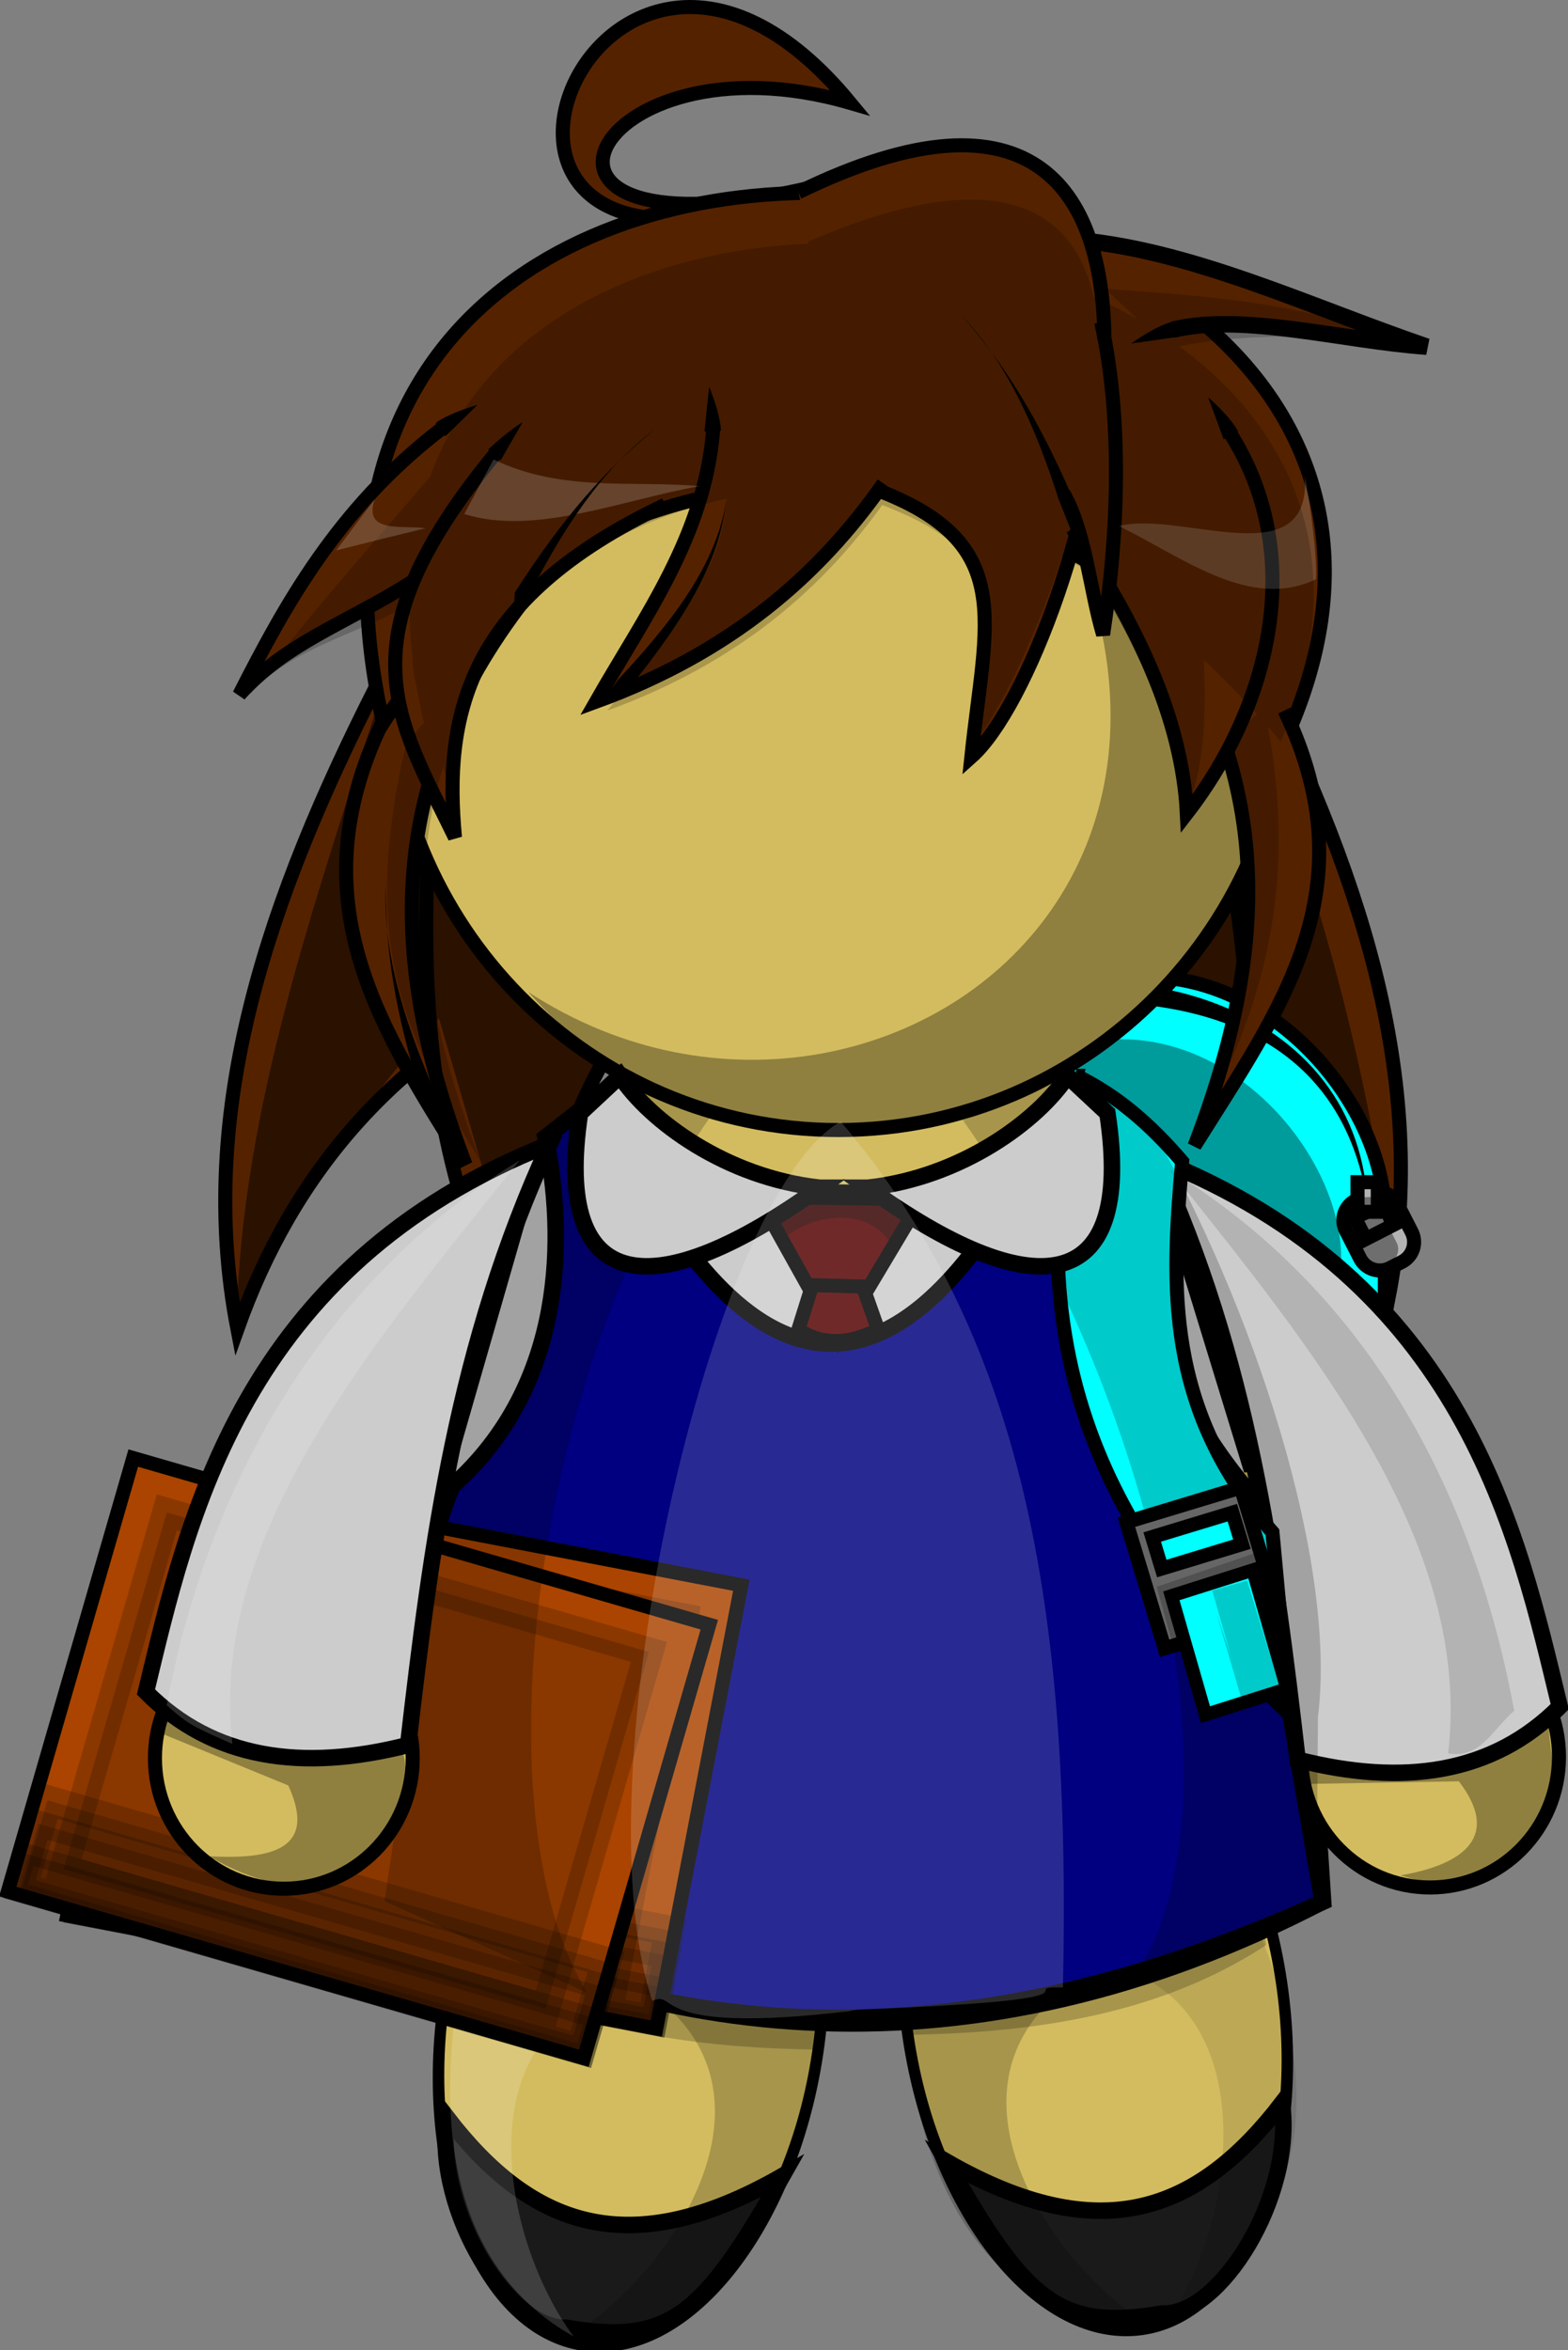<?xml version="1.0" encoding="UTF-8" standalone="no"?>
<!-- Created with Inkscape (http://www.inkscape.org/) -->

<svg
   xmlns:dc="http://purl.org/dc/elements/1.1/"
   xmlns:cc="http://creativecommons.org/ns#"
   xmlns:rdf="http://www.w3.org/1999/02/22-rdf-syntax-ns#"
   xmlns:svg="http://www.w3.org/2000/svg"
   xmlns="http://www.w3.org/2000/svg"
   xmlns:sodipodi="http://sodipodi.sourceforge.net/DTD/sodipodi-0.dtd"
   xmlns:inkscape="http://www.inkscape.org/namespaces/inkscape"
   width="380.229"
   height="569.909"
   id="svg11491"
   version="1.1"
   inkscape:version="0.48.3.1 r9886"
   sodipodi:docname="escolar.svg">
  <rect width="100%" height="100%" fill="#808080" stroke="none"/>
  <defs
     id="defs11493">
    <inkscape:perspective
       sodipodi:type="inkscape:persp3d"
       inkscape:vp_x="0 : 240 : 1"
       inkscape:vp_y="0 : 1000 : 0"
       inkscape:vp_z="640 : 240 : 1"
       inkscape:persp3d-origin="320 : 160 : 1"
       id="perspective11499" />
    <inkscape:perspective
       id="perspective11509"
       inkscape:persp3d-origin="0.5 : 0.33333333 : 1"
       inkscape:vp_z="1 : 0.5 : 1"
       inkscape:vp_y="0 : 1000 : 0"
       inkscape:vp_x="0 : 0.5 : 1"
       sodipodi:type="inkscape:persp3d" />
    <inkscape:perspective
       id="perspective11626"
       inkscape:persp3d-origin="0.5 : 0.33333333 : 1"
       inkscape:vp_z="1 : 0.5 : 1"
       inkscape:vp_y="0 : 1000 : 0"
       inkscape:vp_x="0 : 0.5 : 1"
       sodipodi:type="inkscape:persp3d" />
    <inkscape:perspective
       id="perspective11650"
       inkscape:persp3d-origin="0.5 : 0.33333333 : 1"
       inkscape:vp_z="1 : 0.5 : 1"
       inkscape:vp_y="0 : 1000 : 0"
       inkscape:vp_x="0 : 0.5 : 1"
       sodipodi:type="inkscape:persp3d" />
    <inkscape:perspective
       id="perspective11705"
       inkscape:persp3d-origin="0.5 : 0.33333333 : 1"
       inkscape:vp_z="1 : 0.5 : 1"
       inkscape:vp_y="0 : 1000 : 0"
       inkscape:vp_x="0 : 0.5 : 1"
       sodipodi:type="inkscape:persp3d" />
    <inkscape:perspective
       id="perspective11705-3"
       inkscape:persp3d-origin="0.5 : 0.33333333 : 1"
       inkscape:vp_z="1 : 0.5 : 1"
       inkscape:vp_y="0 : 1000 : 0"
       inkscape:vp_x="0 : 0.5 : 1"
       sodipodi:type="inkscape:persp3d" />
    <inkscape:perspective
       id="perspective11705-0"
       inkscape:persp3d-origin="0.5 : 0.33333333 : 1"
       inkscape:vp_z="1 : 0.5 : 1"
       inkscape:vp_y="0 : 1000 : 0"
       inkscape:vp_x="0 : 0.5 : 1"
       sodipodi:type="inkscape:persp3d" />
    <inkscape:perspective
       id="perspective11744"
       inkscape:persp3d-origin="0.5 : 0.33333333 : 1"
       inkscape:vp_z="1 : 0.5 : 1"
       inkscape:vp_y="0 : 1000 : 0"
       inkscape:vp_x="0 : 0.5 : 1"
       sodipodi:type="inkscape:persp3d" />
    <inkscape:perspective
       id="perspective11776"
       inkscape:persp3d-origin="0.5 : 0.33333333 : 1"
       inkscape:vp_z="1 : 0.5 : 1"
       inkscape:vp_y="0 : 1000 : 0"
       inkscape:vp_x="0 : 0.5 : 1"
       sodipodi:type="inkscape:persp3d" />
    <inkscape:perspective
       id="perspective11804"
       inkscape:persp3d-origin="0.5 : 0.33333333 : 1"
       inkscape:vp_z="1 : 0.5 : 1"
       inkscape:vp_y="0 : 1000 : 0"
       inkscape:vp_x="0 : 0.5 : 1"
       sodipodi:type="inkscape:persp3d" />
    <inkscape:perspective
       id="perspective11824"
       inkscape:persp3d-origin="0.5 : 0.33333333 : 1"
       inkscape:vp_z="1 : 0.5 : 1"
       inkscape:vp_y="0 : 1000 : 0"
       inkscape:vp_x="0 : 0.5 : 1"
       sodipodi:type="inkscape:persp3d" />
    <inkscape:perspective
       id="perspective11824-4"
       inkscape:persp3d-origin="0.5 : 0.33333333 : 1"
       inkscape:vp_z="1 : 0.5 : 1"
       inkscape:vp_y="0 : 1000 : 0"
       inkscape:vp_x="0 : 0.5 : 1"
       sodipodi:type="inkscape:persp3d" />
    <inkscape:perspective
       id="perspective11824-6"
       inkscape:persp3d-origin="0.5 : 0.33333333 : 1"
       inkscape:vp_z="1 : 0.5 : 1"
       inkscape:vp_y="0 : 1000 : 0"
       inkscape:vp_x="0 : 0.5 : 1"
       sodipodi:type="inkscape:persp3d" />
    <inkscape:perspective
       id="perspective11824-69"
       inkscape:persp3d-origin="0.5 : 0.33333333 : 1"
       inkscape:vp_z="1 : 0.5 : 1"
       inkscape:vp_y="0 : 1000 : 0"
       inkscape:vp_x="0 : 0.5 : 1"
       sodipodi:type="inkscape:persp3d" />
    <inkscape:perspective
       id="perspective11824-7"
       inkscape:persp3d-origin="0.5 : 0.33333333 : 1"
       inkscape:vp_z="1 : 0.5 : 1"
       inkscape:vp_y="0 : 1000 : 0"
       inkscape:vp_x="0 : 0.5 : 1"
       sodipodi:type="inkscape:persp3d" />
    <inkscape:perspective
       id="perspective11824-5"
       inkscape:persp3d-origin="0.5 : 0.33333333 : 1"
       inkscape:vp_z="1 : 0.5 : 1"
       inkscape:vp_y="0 : 1000 : 0"
       inkscape:vp_x="0 : 0.5 : 1"
       sodipodi:type="inkscape:persp3d" />
    <inkscape:perspective
       id="perspective11897"
       inkscape:persp3d-origin="0.5 : 0.33333333 : 1"
       inkscape:vp_z="1 : 0.5 : 1"
       inkscape:vp_y="0 : 1000 : 0"
       inkscape:vp_x="0 : 0.5 : 1"
       sodipodi:type="inkscape:persp3d" />
    <inkscape:perspective
       id="perspective11919"
       inkscape:persp3d-origin="0.5 : 0.33333333 : 1"
       inkscape:vp_z="1 : 0.5 : 1"
       inkscape:vp_y="0 : 1000 : 0"
       inkscape:vp_x="0 : 0.5 : 1"
       sodipodi:type="inkscape:persp3d" />
    <inkscape:perspective
       id="perspective11919-7"
       inkscape:persp3d-origin="0.5 : 0.33333333 : 1"
       inkscape:vp_z="1 : 0.5 : 1"
       inkscape:vp_y="0 : 1000 : 0"
       inkscape:vp_x="0 : 0.5 : 1"
       sodipodi:type="inkscape:persp3d" />
    <inkscape:perspective
       id="perspective11952"
       inkscape:persp3d-origin="0.5 : 0.33333333 : 1"
       inkscape:vp_z="1 : 0.5 : 1"
       inkscape:vp_y="0 : 1000 : 0"
       inkscape:vp_x="0 : 0.5 : 1"
       sodipodi:type="inkscape:persp3d" />
    <inkscape:perspective
       id="perspective11973"
       inkscape:persp3d-origin="0.5 : 0.33333333 : 1"
       inkscape:vp_z="1 : 0.5 : 1"
       inkscape:vp_y="0 : 1000 : 0"
       inkscape:vp_x="0 : 0.5 : 1"
       sodipodi:type="inkscape:persp3d" />
    <inkscape:perspective
       id="perspective11973-7"
       inkscape:persp3d-origin="0.5 : 0.33333333 : 1"
       inkscape:vp_z="1 : 0.5 : 1"
       inkscape:vp_y="0 : 1000 : 0"
       inkscape:vp_x="0 : 0.5 : 1"
       sodipodi:type="inkscape:persp3d" />
    <inkscape:perspective
       id="perspective12005"
       inkscape:persp3d-origin="0.5 : 0.33333333 : 1"
       inkscape:vp_z="1 : 0.5 : 1"
       inkscape:vp_y="0 : 1000 : 0"
       inkscape:vp_x="0 : 0.5 : 1"
       sodipodi:type="inkscape:persp3d" />
    <inkscape:perspective
       id="perspective12539"
       inkscape:persp3d-origin="0.5 : 0.33333333 : 1"
       inkscape:vp_z="1 : 0.5 : 1"
       inkscape:vp_y="0 : 1000 : 0"
       inkscape:vp_x="0 : 0.5 : 1"
       sodipodi:type="inkscape:persp3d" />
    <inkscape:perspective
       id="perspective12563"
       inkscape:persp3d-origin="0.5 : 0.33333333 : 1"
       inkscape:vp_z="1 : 0.5 : 1"
       inkscape:vp_y="0 : 1000 : 0"
       inkscape:vp_x="0 : 0.5 : 1"
       sodipodi:type="inkscape:persp3d" />
    <inkscape:perspective
       id="perspective12563-4"
       inkscape:persp3d-origin="0.5 : 0.33333333 : 1"
       inkscape:vp_z="1 : 0.5 : 1"
       inkscape:vp_y="0 : 1000 : 0"
       inkscape:vp_x="0 : 0.5 : 1"
       sodipodi:type="inkscape:persp3d" />
    <inkscape:perspective
       id="perspective12594"
       inkscape:persp3d-origin="0.5 : 0.33333333 : 1"
       inkscape:vp_z="1 : 0.5 : 1"
       inkscape:vp_y="0 : 1000 : 0"
       inkscape:vp_x="0 : 0.5 : 1"
       sodipodi:type="inkscape:persp3d" />
    <inkscape:perspective
       id="perspective12694"
       inkscape:persp3d-origin="0.5 : 0.33333333 : 1"
       inkscape:vp_z="1 : 0.5 : 1"
       inkscape:vp_y="0 : 1000 : 0"
       inkscape:vp_x="0 : 0.5 : 1"
       sodipodi:type="inkscape:persp3d" />
    <inkscape:perspective
       id="perspective12715"
       inkscape:persp3d-origin="0.5 : 0.33333333 : 1"
       inkscape:vp_z="1 : 0.5 : 1"
       inkscape:vp_y="0 : 1000 : 0"
       inkscape:vp_x="0 : 0.5 : 1"
       sodipodi:type="inkscape:persp3d" />
    <inkscape:perspective
       id="perspective12715-1"
       inkscape:persp3d-origin="0.5 : 0.33333333 : 1"
       inkscape:vp_z="1 : 0.5 : 1"
       inkscape:vp_y="0 : 1000 : 0"
       inkscape:vp_x="0 : 0.5 : 1"
       sodipodi:type="inkscape:persp3d" />
    <inkscape:perspective
       id="perspective12715-6"
       inkscape:persp3d-origin="0.5 : 0.33333333 : 1"
       inkscape:vp_z="1 : 0.5 : 1"
       inkscape:vp_y="0 : 1000 : 0"
       inkscape:vp_x="0 : 0.5 : 1"
       sodipodi:type="inkscape:persp3d" />
    <inkscape:perspective
       id="perspective12715-5"
       inkscape:persp3d-origin="0.5 : 0.33333333 : 1"
       inkscape:vp_z="1 : 0.5 : 1"
       inkscape:vp_y="0 : 1000 : 0"
       inkscape:vp_x="0 : 0.5 : 1"
       sodipodi:type="inkscape:persp3d" />
    <inkscape:perspective
       id="perspective12715-4"
       inkscape:persp3d-origin="0.5 : 0.33333333 : 1"
       inkscape:vp_z="1 : 0.5 : 1"
       inkscape:vp_y="0 : 1000 : 0"
       inkscape:vp_x="0 : 0.5 : 1"
       sodipodi:type="inkscape:persp3d" />
    <inkscape:perspective
       id="perspective12715-0"
       inkscape:persp3d-origin="0.5 : 0.33333333 : 1"
       inkscape:vp_z="1 : 0.5 : 1"
       inkscape:vp_y="0 : 1000 : 0"
       inkscape:vp_x="0 : 0.5 : 1"
       sodipodi:type="inkscape:persp3d" />
    <inkscape:perspective
       id="perspective12715-17"
       inkscape:persp3d-origin="0.5 : 0.33333333 : 1"
       inkscape:vp_z="1 : 0.5 : 1"
       inkscape:vp_y="0 : 1000 : 0"
       inkscape:vp_x="0 : 0.5 : 1"
       sodipodi:type="inkscape:persp3d" />
    <inkscape:perspective
       id="perspective12715-11"
       inkscape:persp3d-origin="0.5 : 0.33333333 : 1"
       inkscape:vp_z="1 : 0.5 : 1"
       inkscape:vp_y="0 : 1000 : 0"
       inkscape:vp_x="0 : 0.5 : 1"
       sodipodi:type="inkscape:persp3d" />
    <inkscape:perspective
       id="perspective12715-9"
       inkscape:persp3d-origin="0.5 : 0.33333333 : 1"
       inkscape:vp_z="1 : 0.5 : 1"
       inkscape:vp_y="0 : 1000 : 0"
       inkscape:vp_x="0 : 0.5 : 1"
       sodipodi:type="inkscape:persp3d" />
    <inkscape:perspective
       id="perspective12802"
       inkscape:persp3d-origin="0.5 : 0.33333333 : 1"
       inkscape:vp_z="1 : 0.5 : 1"
       inkscape:vp_y="0 : 1000 : 0"
       inkscape:vp_x="0 : 0.5 : 1"
       sodipodi:type="inkscape:persp3d" />
    <inkscape:perspective
       id="perspective12802-6"
       inkscape:persp3d-origin="0.5 : 0.33333333 : 1"
       inkscape:vp_z="1 : 0.5 : 1"
       inkscape:vp_y="0 : 1000 : 0"
       inkscape:vp_x="0 : 0.5 : 1"
       sodipodi:type="inkscape:persp3d" />
    <inkscape:perspective
       id="perspective12802-65"
       inkscape:persp3d-origin="0.5 : 0.33333333 : 1"
       inkscape:vp_z="1 : 0.5 : 1"
       inkscape:vp_y="0 : 1000 : 0"
       inkscape:vp_x="0 : 0.5 : 1"
       sodipodi:type="inkscape:persp3d" />
    <inkscape:perspective
       id="perspective12844"
       inkscape:persp3d-origin="0.5 : 0.33333333 : 1"
       inkscape:vp_z="1 : 0.5 : 1"
       inkscape:vp_y="0 : 1000 : 0"
       inkscape:vp_x="0 : 0.5 : 1"
       sodipodi:type="inkscape:persp3d" />
    <inkscape:perspective
       id="perspective12844-9"
       inkscape:persp3d-origin="0.5 : 0.33333333 : 1"
       inkscape:vp_z="1 : 0.5 : 1"
       inkscape:vp_y="0 : 1000 : 0"
       inkscape:vp_x="0 : 0.5 : 1"
       sodipodi:type="inkscape:persp3d" />
    <inkscape:perspective
       id="perspective12875"
       inkscape:persp3d-origin="0.5 : 0.33333333 : 1"
       inkscape:vp_z="1 : 0.5 : 1"
       inkscape:vp_y="0 : 1000 : 0"
       inkscape:vp_x="0 : 0.5 : 1"
       sodipodi:type="inkscape:persp3d" />
    <inkscape:perspective
       id="perspective12875-1"
       inkscape:persp3d-origin="0.5 : 0.33333333 : 1"
       inkscape:vp_z="1 : 0.5 : 1"
       inkscape:vp_y="0 : 1000 : 0"
       inkscape:vp_x="0 : 0.5 : 1"
       sodipodi:type="inkscape:persp3d" />
    <inkscape:perspective
       id="perspective12875-9"
       inkscape:persp3d-origin="0.5 : 0.33333333 : 1"
       inkscape:vp_z="1 : 0.5 : 1"
       inkscape:vp_y="0 : 1000 : 0"
       inkscape:vp_x="0 : 0.5 : 1"
       sodipodi:type="inkscape:persp3d" />
    <inkscape:perspective
       id="perspective12915"
       inkscape:persp3d-origin="0.5 : 0.33333333 : 1"
       inkscape:vp_z="1 : 0.5 : 1"
       inkscape:vp_y="0 : 1000 : 0"
       inkscape:vp_x="0 : 0.5 : 1"
       sodipodi:type="inkscape:persp3d" />
    <inkscape:perspective
       id="perspective12937"
       inkscape:persp3d-origin="0.5 : 0.33333333 : 1"
       inkscape:vp_z="1 : 0.5 : 1"
       inkscape:vp_y="0 : 1000 : 0"
       inkscape:vp_x="0 : 0.5 : 1"
       sodipodi:type="inkscape:persp3d" />
    <inkscape:perspective
       id="perspective12959"
       inkscape:persp3d-origin="0.5 : 0.33333333 : 1"
       inkscape:vp_z="1 : 0.5 : 1"
       inkscape:vp_y="0 : 1000 : 0"
       inkscape:vp_x="0 : 0.5 : 1"
       sodipodi:type="inkscape:persp3d" />
    <inkscape:perspective
       id="perspective12983"
       inkscape:persp3d-origin="0.5 : 0.33333333 : 1"
       inkscape:vp_z="1 : 0.5 : 1"
       inkscape:vp_y="0 : 1000 : 0"
       inkscape:vp_x="0 : 0.5 : 1"
       sodipodi:type="inkscape:persp3d" />
    <inkscape:perspective
       id="perspective13004"
       inkscape:persp3d-origin="0.5 : 0.33333333 : 1"
       inkscape:vp_z="1 : 0.5 : 1"
       inkscape:vp_y="0 : 1000 : 0"
       inkscape:vp_x="0 : 0.5 : 1"
       sodipodi:type="inkscape:persp3d" />
    <inkscape:perspective
       id="perspective13027"
       inkscape:persp3d-origin="0.5 : 0.33333333 : 1"
       inkscape:vp_z="1 : 0.5 : 1"
       inkscape:vp_y="0 : 1000 : 0"
       inkscape:vp_x="0 : 0.5 : 1"
       sodipodi:type="inkscape:persp3d" />
    <inkscape:perspective
       id="perspective13027-0"
       inkscape:persp3d-origin="0.5 : 0.33333333 : 1"
       inkscape:vp_z="1 : 0.5 : 1"
       inkscape:vp_y="0 : 1000 : 0"
       inkscape:vp_x="0 : 0.5 : 1"
       sodipodi:type="inkscape:persp3d" />
    <inkscape:perspective
       id="perspective13060"
       inkscape:persp3d-origin="0.5 : 0.33333333 : 1"
       inkscape:vp_z="1 : 0.5 : 1"
       inkscape:vp_y="0 : 1000 : 0"
       inkscape:vp_x="0 : 0.5 : 1"
       sodipodi:type="inkscape:persp3d" />
    <inkscape:perspective
       id="perspective13060-3"
       inkscape:persp3d-origin="0.5 : 0.33333333 : 1"
       inkscape:vp_z="1 : 0.5 : 1"
       inkscape:vp_y="0 : 1000 : 0"
       inkscape:vp_x="0 : 0.5 : 1"
       sodipodi:type="inkscape:persp3d" />
    <inkscape:perspective
       id="perspective13176"
       inkscape:persp3d-origin="0.5 : 0.33333333 : 1"
       inkscape:vp_z="1 : 0.5 : 1"
       inkscape:vp_y="0 : 1000 : 0"
       inkscape:vp_x="0 : 0.5 : 1"
       sodipodi:type="inkscape:persp3d" />
    <inkscape:perspective
       id="perspective13176-6"
       inkscape:persp3d-origin="0.5 : 0.33333333 : 1"
       inkscape:vp_z="1 : 0.5 : 1"
       inkscape:vp_y="0 : 1000 : 0"
       inkscape:vp_x="0 : 0.5 : 1"
       sodipodi:type="inkscape:persp3d" />
    <inkscape:perspective
       id="perspective13207"
       inkscape:persp3d-origin="0.5 : 0.33333333 : 1"
       inkscape:vp_z="1 : 0.5 : 1"
       inkscape:vp_y="0 : 1000 : 0"
       inkscape:vp_x="0 : 0.5 : 1"
       sodipodi:type="inkscape:persp3d" />
    <inkscape:perspective
       id="perspective13207-5"
       inkscape:persp3d-origin="0.5 : 0.33333333 : 1"
       inkscape:vp_z="1 : 0.5 : 1"
       inkscape:vp_y="0 : 1000 : 0"
       inkscape:vp_x="0 : 0.5 : 1"
       sodipodi:type="inkscape:persp3d" />
    <inkscape:perspective
       id="perspective13207-8"
       inkscape:persp3d-origin="0.5 : 0.33333333 : 1"
       inkscape:vp_z="1 : 0.5 : 1"
       inkscape:vp_y="0 : 1000 : 0"
       inkscape:vp_x="0 : 0.5 : 1"
       sodipodi:type="inkscape:persp3d" />
    <inkscape:perspective
       id="perspective13207-81"
       inkscape:persp3d-origin="0.5 : 0.33333333 : 1"
       inkscape:vp_z="1 : 0.5 : 1"
       inkscape:vp_y="0 : 1000 : 0"
       inkscape:vp_x="0 : 0.5 : 1"
       sodipodi:type="inkscape:persp3d" />
    <inkscape:perspective
       id="perspective13207-3"
       inkscape:persp3d-origin="0.5 : 0.33333333 : 1"
       inkscape:vp_z="1 : 0.5 : 1"
       inkscape:vp_y="0 : 1000 : 0"
       inkscape:vp_x="0 : 0.5 : 1"
       sodipodi:type="inkscape:persp3d" />
    <inkscape:perspective
       id="perspective13207-4"
       inkscape:persp3d-origin="0.5 : 0.33333333 : 1"
       inkscape:vp_z="1 : 0.5 : 1"
       inkscape:vp_y="0 : 1000 : 0"
       inkscape:vp_x="0 : 0.5 : 1"
       sodipodi:type="inkscape:persp3d" />
    <inkscape:perspective
       id="perspective13207-44"
       inkscape:persp3d-origin="0.5 : 0.33333333 : 1"
       inkscape:vp_z="1 : 0.5 : 1"
       inkscape:vp_y="0 : 1000 : 0"
       inkscape:vp_x="0 : 0.5 : 1"
       sodipodi:type="inkscape:persp3d" />
    <inkscape:perspective
       id="perspective13288"
       inkscape:persp3d-origin="0.5 : 0.33333333 : 1"
       inkscape:vp_z="1 : 0.5 : 1"
       inkscape:vp_y="0 : 1000 : 0"
       inkscape:vp_x="0 : 0.5 : 1"
       sodipodi:type="inkscape:persp3d" />
    <inkscape:perspective
       id="perspective13312"
       inkscape:persp3d-origin="0.5 : 0.33333333 : 1"
       inkscape:vp_z="1 : 0.5 : 1"
       inkscape:vp_y="0 : 1000 : 0"
       inkscape:vp_x="0 : 0.5 : 1"
       sodipodi:type="inkscape:persp3d" />
    <inkscape:perspective
       id="perspective13333"
       inkscape:persp3d-origin="0.5 : 0.33333333 : 1"
       inkscape:vp_z="1 : 0.5 : 1"
       inkscape:vp_y="0 : 1000 : 0"
       inkscape:vp_x="0 : 0.5 : 1"
       sodipodi:type="inkscape:persp3d" />
    <inkscape:perspective
       id="perspective13333-7"
       inkscape:persp3d-origin="0.5 : 0.33333333 : 1"
       inkscape:vp_z="1 : 0.5 : 1"
       inkscape:vp_y="0 : 1000 : 0"
       inkscape:vp_x="0 : 0.5 : 1"
       sodipodi:type="inkscape:persp3d" />
    <inkscape:perspective
       id="perspective13363"
       inkscape:persp3d-origin="0.5 : 0.33333333 : 1"
       inkscape:vp_z="1 : 0.5 : 1"
       inkscape:vp_y="0 : 1000 : 0"
       inkscape:vp_x="0 : 0.5 : 1"
       sodipodi:type="inkscape:persp3d" />
    <inkscape:perspective
       id="perspective13481"
       inkscape:persp3d-origin="0.5 : 0.33333333 : 1"
       inkscape:vp_z="1 : 0.5 : 1"
       inkscape:vp_y="0 : 1000 : 0"
       inkscape:vp_x="0 : 0.5 : 1"
       sodipodi:type="inkscape:persp3d" />
    <inkscape:perspective
       id="perspective13510"
       inkscape:persp3d-origin="0.5 : 0.33333333 : 1"
       inkscape:vp_z="1 : 0.5 : 1"
       inkscape:vp_y="0 : 1000 : 0"
       inkscape:vp_x="0 : 0.5 : 1"
       sodipodi:type="inkscape:persp3d" />
    <inkscape:perspective
       id="perspective13531"
       inkscape:persp3d-origin="0.5 : 0.33333333 : 1"
       inkscape:vp_z="1 : 0.5 : 1"
       inkscape:vp_y="0 : 1000 : 0"
       inkscape:vp_x="0 : 0.5 : 1"
       sodipodi:type="inkscape:persp3d" />
    <inkscape:perspective
       id="perspective13531-8"
       inkscape:persp3d-origin="0.5 : 0.33333333 : 1"
       inkscape:vp_z="1 : 0.5 : 1"
       inkscape:vp_y="0 : 1000 : 0"
       inkscape:vp_x="0 : 0.5 : 1"
       sodipodi:type="inkscape:persp3d" />
    <inkscape:perspective
       id="perspective13911"
       inkscape:persp3d-origin="0.5 : 0.33333333 : 1"
       inkscape:vp_z="1 : 0.5 : 1"
       inkscape:vp_y="0 : 1000 : 0"
       inkscape:vp_x="0 : 0.5 : 1"
       sodipodi:type="inkscape:persp3d" />
    <inkscape:perspective
       id="perspective13972"
       inkscape:persp3d-origin="0.5 : 0.33333333 : 1"
       inkscape:vp_z="1 : 0.5 : 1"
       inkscape:vp_y="0 : 1000 : 0"
       inkscape:vp_x="0 : 0.5 : 1"
       sodipodi:type="inkscape:persp3d" />
    <inkscape:perspective
       id="perspective14002"
       inkscape:persp3d-origin="0.5 : 0.33333333 : 1"
       inkscape:vp_z="1 : 0.5 : 1"
       inkscape:vp_y="0 : 1000 : 0"
       inkscape:vp_x="0 : 0.5 : 1"
       sodipodi:type="inkscape:persp3d" />
    <inkscape:perspective
       id="perspective14058"
       inkscape:persp3d-origin="0.5 : 0.33333333 : 1"
       inkscape:vp_z="1 : 0.5 : 1"
       inkscape:vp_y="0 : 1000 : 0"
       inkscape:vp_x="0 : 0.5 : 1"
       sodipodi:type="inkscape:persp3d" />
    <inkscape:perspective
       id="perspective14122"
       inkscape:persp3d-origin="0.5 : 0.33333333 : 1"
       inkscape:vp_z="1 : 0.5 : 1"
       inkscape:vp_y="0 : 1000 : 0"
       inkscape:vp_x="0 : 0.5 : 1"
       sodipodi:type="inkscape:persp3d" />
    <inkscape:perspective
       id="perspective14122-8"
       inkscape:persp3d-origin="0.5 : 0.33333333 : 1"
       inkscape:vp_z="1 : 0.5 : 1"
       inkscape:vp_y="0 : 1000 : 0"
       inkscape:vp_x="0 : 0.5 : 1"
       sodipodi:type="inkscape:persp3d" />
  </defs>
  <sodipodi:namedview
     id="base"
     pagecolor="#ffffff"
     bordercolor="#666666"
     borderopacity="1.0"
     inkscape:pageopacity="0.0"
     inkscape:pageshadow="2"
     inkscape:zoom="0.27390675"
     inkscape:cx="-304.59841"
     inkscape:cy="182.84894"
     inkscape:current-layer="g14143"
     inkscape:document-units="px"
     showgrid="false"
     inkscape:window-width="1264"
     inkscape:window-height="715"
     inkscape:window-x="0"
     inkscape:window-y="48"
     inkscape:window-maximized="1"
     fit-margin-top="0"
     fit-margin-left="0"
     fit-margin-right="0"
     fit-margin-bottom="0" />
  <g
     id="layer1"
     inkscape:label="Layer 1"
     inkscape:groupmode="layer"
     transform="translate(-49.885,152.513)">
    <g
       id="g14143"
       transform="matrix(4,0,0,4,-756.89,-1114.974)">
      <path
         sodipodi:nodetypes="cccc"
         id="path12897-9"
         d="m 277.441,280.229 c 6.47,12.763 11.027,25.653 8.443,39.019 -3.376,-9.488 -9.638,-17.052 -20.308,-21.677 l 11.865,-17.342 z"
         style="color:#000000;fill:#552200;fill-opacity:1;fill-rule:nonzero;stroke:#000000;stroke-width:0.852px;stroke-linecap:butt;stroke-linejoin:miter;stroke-miterlimit:4;stroke-opacity:1;stroke-dasharray:none;stroke-dashoffset:0;marker:none;visibility:visible;display:inline;overflow:visible;enable-background:accumulate"
         inkscape:connector-curvature="0" />
      <path
         sodipodi:nodetypes="cccc"
         id="path12897-9-0"
         d="m 275.263,287.444 c 2.855,14.021 3.832,27.658 -2.204,39.861 -0.74,-10.043 -4.772,-18.997 -13.834,-26.285 l 16.038,-13.575 z"
         style="color:#000000;fill:#552200;fill-opacity:1;fill-rule:nonzero;stroke:#000000;stroke-width:0.852px;stroke-linecap:butt;stroke-linejoin:miter;stroke-miterlimit:4;stroke-opacity:1;stroke-dasharray:none;stroke-dashoffset:0;marker:none;visibility:visible;display:inline;overflow:visible;enable-background:accumulate"
         inkscape:connector-curvature="0" />
      <path
         sodipodi:nodetypes="cccc"
         id="path12897"
         d="m 224.529,282.168 c -6.47,12.763 -11.027,25.653 -8.443,39.019 3.376,-9.488 9.638,-17.052 20.308,-21.677 l -11.865,-17.342 z"
         style="color:#000000;fill:#552200;fill-opacity:1;fill-rule:nonzero;stroke:#000000;stroke-width:0.852px;stroke-linecap:butt;stroke-linejoin:miter;stroke-miterlimit:4;stroke-opacity:1;stroke-dasharray:none;stroke-dashoffset:0;marker:none;visibility:visible;display:inline;overflow:visible;enable-background:accumulate"
         inkscape:connector-curvature="0" />
      <path
         sodipodi:nodetypes="cccc"
         id="path12897-3"
         d="m 228.407,283.485 c -1.673,14.211 -1.507,27.882 5.528,39.537 -0.102,-10.07 3.168,-19.329 11.589,-27.35 l -17.117,-12.187 z"
         style="color:#000000;fill:#552200;fill-opacity:1;fill-rule:nonzero;stroke:#000000;stroke-width:0.852px;stroke-linecap:butt;stroke-linejoin:miter;stroke-miterlimit:4;stroke-opacity:1;stroke-dasharray:none;stroke-dashoffset:0;marker:none;visibility:visible;display:inline;overflow:visible;enable-background:accumulate"
         inkscape:connector-curvature="0" />
      <path
         sodipodi:nodetypes="ccccccccccc"
         id="path12973"
         d="m 224.757,282.833 c -4.019,12.585 -8.431,25.17 -8.713,37.755 2.795,-5.708 6.468,-11.667 12.262,-18.232 l 3.711,12.746 6.293,-10.326 26.3,2.743 12.262,5.97 -1.452,-10.649 10.972,16.135 c -1.376,-11.94 -4.379,-23.879 -9.197,-35.819 l -52.438,-0.323 z"
         style="opacity:0.495;color:#000000;fill:#000000;fill-opacity:1;fill-rule:nonzero;stroke:none;stroke-width:0.973px;marker:none;visibility:visible;display:inline;overflow:visible;enable-background:accumulate"
         inkscape:connector-curvature="0" />
      <g
         transform="translate(189.389,14.832)"
         id="g13376">
        <rect
           style="color:#000000;fill:#00ffff;fill-opacity:1;fill-rule:nonzero;stroke:#000000;stroke-width:0.852px;stroke-linecap:butt;stroke-linejoin:miter;stroke-miterlimit:4;stroke-opacity:1;stroke-dasharray:none;stroke-dashoffset:0;marker:none;visibility:visible;display:inline;overflow:visible;enable-background:accumulate"
           id="rect13158"
           width="37.622"
           height="49.239"
           x="58.636"
           y="284.998"
           ry="14.482" />
        <path
           style="fill:#000000;stroke:none"
           d="m 66.152,448.319 c 5.991,-1.688 26.443,-5.974 29.043,10.326 -0.671,-12.274 -15.832,-16.943 -29.043,-10.326 z"
           id="path13197"
           transform="translate(0,-160)"
           sodipodi:nodetypes="ccc"
           inkscape:connector-curvature="0" />
        <path
           style="color:#000000;fill:#b3b3b3;fill-opacity:1;fill-rule:nonzero;stroke:#000000;stroke-width:0.852px;stroke-linecap:butt;stroke-linejoin:miter;stroke-miterlimit:4;stroke-opacity:1;stroke-dasharray:none;stroke-dashoffset:0;marker:none;visibility:visible;display:inline;overflow:visible;enable-background:accumulate"
           d="m 94.48,298.56 0.72,-0.368 c 0.668,-0.341 1.48,-0.079 1.821,0.589 l 0.862,1.687 c 0.341,0.668 0.078,1.48 -0.589,1.821 l -0.72,0.368 c -0.668,0.341 -1.48,0.079 -1.821,-0.589 l -0.862,-1.687 c -0.341,-0.668 -0.078,-1.48 0.589,-1.821 z"
           id="rect13158-1"
           inkscape:connector-curvature="0" />
        <path
           style="color:#000000;fill:#b3b3b3;fill-opacity:1;fill-rule:nonzero;stroke:#000000;stroke-width:0.852px;stroke-linecap:butt;stroke-linejoin:miter;stroke-miterlimit:4;stroke-opacity:1;stroke-dasharray:none;stroke-dashoffset:0;marker:none;visibility:visible;display:inline;overflow:visible;enable-background:accumulate"
           d="m 94.438,459.595 0.656,1.312 1.669,-0.856 -0.57,-1.255 -1.754,0.799 z"
           id="path13240"
           transform="translate(0,-160)"
           inkscape:connector-curvature="0" />
        <rect
           style="color:#000000;fill:#b3b3b3;fill-opacity:1;fill-rule:nonzero;stroke:#000000;stroke-width:0.852px;stroke-linecap:butt;stroke-linejoin:miter;stroke-miterlimit:4;stroke-opacity:1;stroke-dasharray:none;stroke-dashoffset:0;marker:none;visibility:visible;display:inline;overflow:visible;enable-background:accumulate"
           id="rect13230"
           width="1.23"
           height="1.795"
           x="94.602"
           y="297.455"
           ry="0.615"
           rx="0" />
        <path
           style="color:#000000;fill:#00ffff;fill-opacity:1;fill-rule:nonzero;stroke:#000000;stroke-width:0.852px;stroke-linecap:butt;stroke-linejoin:miter;stroke-miterlimit:4;stroke-opacity:1;stroke-dasharray:none;stroke-dashoffset:0;marker:none;visibility:visible;display:inline;overflow:visible;enable-background:accumulate"
           d="m 96.577,470.291 -5.02,1.597 -0.171,11.694 5.99,-3.137 -0.799,-10.154 z"
           id="path13250"
           transform="translate(0,-160)"
           inkscape:connector-curvature="0" />
        <path
           style="color:#000000;fill:#00ffff;fill-opacity:1;fill-rule:nonzero;stroke:#000000;stroke-width:0.852px;stroke-linecap:butt;stroke-linejoin:miter;stroke-miterlimit:4;stroke-opacity:1;stroke-dasharray:none;stroke-dashoffset:0;marker:none;visibility:visible;display:inline;overflow:visible;enable-background:accumulate"
           d="m 91.671,472.174 -0.057,5.419 5.248,-2.396 -0.513,-4.849 -4.678,1.825 z"
           id="path13260"
           transform="translate(0,-160)"
           inkscape:connector-curvature="0" />
        <rect
           style="opacity:0.388;color:#000000;fill:#000000;fill-opacity:1;fill-rule:nonzero;stroke:none;stroke-width:0.784px;marker:none;visibility:visible;display:inline;overflow:visible;enable-background:accumulate"
           id="rect13158-6"
           width="34.617"
           height="45.307"
           x="58.997"
           y="288.789"
           ry="13.325" />
        <path
           style="opacity:0.388;color:#000000;fill:#000000;fill-opacity:1;fill-rule:nonzero;stroke:none;stroke-width:0.784px;marker:none;visibility:visible;display:inline;overflow:visible;enable-background:accumulate"
           d="m 94.893,458.373 0.716,-0.03 -0.061,0.585 -0.635,-0.01 -0.02,-0.545 z"
           id="path13302"
           transform="translate(0,-160)"
           inkscape:connector-curvature="0" />
        <path
           style="opacity:0.388;color:#000000;fill:#000000;fill-opacity:1;fill-rule:nonzero;stroke:none;stroke-width:0.784px;marker:none;visibility:visible;display:inline;overflow:visible;enable-background:accumulate"
           d="m 94.78,299.889 0.464,-0.237 c 0.43,-0.22 0.953,-0.051 1.173,0.379 l 0.555,1.086 c 0.22,0.43 0.051,0.953 -0.379,1.173 l -0.464,0.237 c -0.43,0.22 -0.953,0.051 -1.173,-0.379 l -0.555,-1.086 c -0.22,-0.43 -0.051,-0.953 0.379,-1.173 z"
           id="rect13158-1-1"
           inkscape:connector-curvature="0" />
      </g>
      <path
         sodipodi:nodetypes="ccc"
         id="path12834"
         d="m 251.057,251.935 c -20.733,4.963 -13.61,-9.674 2.178,-5.082 -15.597,-18.924 -28.807,15.314 -2.178,5.082 z"
         style="color:#000000;fill:#552200;fill-opacity:1;fill-rule:nonzero;stroke:#000000;stroke-width:0.852px;stroke-linecap:butt;stroke-linejoin:miter;stroke-miterlimit:4;stroke-opacity:1;stroke-dasharray:none;stroke-dashoffset:0;marker:none;visibility:visible;display:inline;overflow:visible;enable-background:accumulate"
         inkscape:connector-curvature="0" />
      <path
         transform="matrix(-1.454,0.151,0.297,2.225,522.071,-679.804)"
         d="m 274.509,450.329 c 0,4.777 -3.505,8.649 -7.829,8.649 -4.324,0 -7.829,-3.872 -7.829,-8.649 0,-4.777 3.505,-8.649 7.829,-8.649 4.324,0 7.829,3.872 7.829,8.649 z"
         sodipodi:ry="8.6494312"
         sodipodi:rx="7.8286824"
         sodipodi:cy="450.3295"
         sodipodi:cx="266.68027"
         id="path6017-7-5-3-1-0-8-7-4-1-8-3-7-6-1-7"
         style="color:#000000;fill:#d3bc5f;fill-opacity:1;fill-rule:nonzero;stroke:#000000;stroke-width:0.47px;stroke-linecap:butt;stroke-linejoin:miter;stroke-miterlimit:4;stroke-opacity:1;stroke-dasharray:none;stroke-dashoffset:0;marker:none;visibility:visible;display:inline;overflow:visible;enable-background:accumulate"
         sodipodi:type="arc" />
      <path
         transform="matrix(1.454,0.151,-0.297,2.225,-14.055,-678.843)"
         d="m 274.509,450.329 c 0,4.777 -3.505,8.649 -7.829,8.649 -4.324,0 -7.829,-3.872 -7.829,-8.649 0,-4.777 3.505,-8.649 7.829,-8.649 4.324,0 7.829,3.872 7.829,8.649 z"
         sodipodi:ry="8.6494312"
         sodipodi:rx="7.8286824"
         sodipodi:cy="450.3295"
         sodipodi:cx="266.68027"
         id="path6017-6-6-5-9-9-2-8-1-7-9-5-18-8-1"
         style="color:#000000;fill:#d3bc5f;fill-opacity:1;fill-rule:nonzero;stroke:#000000;stroke-width:0.47px;stroke-linecap:butt;stroke-linejoin:miter;stroke-miterlimit:4;stroke-opacity:1;stroke-dasharray:none;stroke-dashoffset:0;marker:none;visibility:visible;display:inline;overflow:visible;enable-background:accumulate"
         sodipodi:type="arc" />
      <path
         sodipodi:nodetypes="cccc"
         id="path11734"
         d="m 228.791,368.993 c 5.083,6.6 11.005,8.891 20.33,3.55 -4.787,8.471 -6.83,10.272 -13.069,9.197 -3.452,0.166 -8.021,-7.022 -7.261,-12.746 z"
         style="color:#000000;fill:#1a1a1a;fill-opacity:1;fill-rule:nonzero;stroke:#000000;stroke-width:1px;stroke-linecap:butt;stroke-linejoin:miter;stroke-miterlimit:4;stroke-opacity:1;stroke-dasharray:none;stroke-dashoffset:0;marker:none;visibility:visible;display:inline;overflow:visible;enable-background:accumulate"
         inkscape:connector-curvature="0" />
      <path
         sodipodi:nodetypes="cccc"
         id="path11734-5"
         d="m 279.412,368.127 c -5.083,6.6 -11.005,8.891 -20.33,3.55 4.787,8.471 6.83,10.272 13.069,9.197 3.452,0.166 8.021,-7.022 7.261,-12.746 z"
         style="color:#000000;fill:#1a1a1a;fill-opacity:1;fill-rule:nonzero;stroke:#000000;stroke-width:1px;stroke-linecap:butt;stroke-linejoin:miter;stroke-miterlimit:4;stroke-opacity:1;stroke-dasharray:none;stroke-dashoffset:0;marker:none;visibility:visible;display:inline;overflow:visible;enable-background:accumulate"
         inkscape:connector-curvature="0" />
      <path
         sodipodi:nodetypes="cccc"
         id="path6197-8-2-6-8-5-2-0-3-0-7-2-8-2-0-2"
         d="m 273.141,380.207 c 3.67,-6.06 5.128,-19.392 -5.57,-20.706 l 9.823,-3.211 c 3.564,7.726 5.453,18.363 -4.252,23.917 z"
         style="opacity:0.103;color:#000000;fill:#000000;fill-opacity:1;fill-rule:nonzero;stroke:none;stroke-width:1px;marker:none;visibility:visible;display:inline;overflow:visible;enable-background:accumulate"
         inkscape:connector-curvature="0" />
      <path
         sodipodi:nodetypes="ccccc"
         id="path6139-0-8-9-6-1-6-9-3-2-9-9-3-2-2"
         d="m 229.669,357.907 c 7.578,3.143 14.951,4.95 22.054,5 l -0.625,1.964 c -7.965,-0.108 -15.479,-1.311 -21.786,-5.446 l 0.357,-1.518 z"
         style="opacity:0.21;color:#000000;fill:#000000;fill-opacity:1;fill-rule:nonzero;stroke:none;stroke-width:1px;marker:none;visibility:visible;display:inline;overflow:visible;enable-background:accumulate"
         inkscape:connector-curvature="0" />
      <path
         sodipodi:nodetypes="ccccc"
         id="path6139-9-4-9-6-9-3-1-0-9-2-3-7-7-3-6"
         d="m 278.107,357.014 c -7.578,3.143 -14.951,4.95 -22.054,5 l 0.625,1.964 c 7.965,-0.108 15.479,-1.311 21.786,-5.446 l -0.357,-1.518 z"
         style="opacity:0.21;color:#000000;fill:#000000;fill-opacity:1;fill-rule:nonzero;stroke:none;stroke-width:1px;marker:none;visibility:visible;display:inline;overflow:visible;enable-background:accumulate"
         inkscape:connector-curvature="0" />
      <path
         sodipodi:nodetypes="cccc"
         id="path6197-17-7-2-2-3-5-8-1-6-9-3-5-7-1"
         d="m 236.187,382.282 c 6.089,-3.622 13.645,-14.703 4.821,-20.893 l 10.179,1.786 c -0.487,8.494 -3.823,18.77 -15,19.107 z"
         style="opacity:0.21;color:#000000;fill:#000000;fill-opacity:1;fill-rule:nonzero;stroke:none;stroke-width:1px;marker:none;visibility:visible;display:inline;overflow:visible;enable-background:accumulate"
         inkscape:connector-curvature="0" />
      <path
         sodipodi:nodetypes="cccc"
         id="path6197-1-9-3-1-2-3-9-8-9-1-0-6-9-59-0"
         d="m 271.552,381.723 c -6.089,-3.622 -13.645,-14.703 -4.821,-20.893 l -10.179,1.786 c 0.487,8.494 3.823,18.77 15,19.107 z"
         style="opacity:0.21;color:#000000;fill:#000000;fill-opacity:1;fill-rule:nonzero;stroke:none;stroke-width:1px;marker:none;visibility:visible;display:inline;overflow:visible;enable-background:accumulate"
         inkscape:connector-curvature="0" />
      <path
         sodipodi:nodetypes="cccc"
         id="path6197-8-5-3-6-7-4-8-4-5-6-0-8-1-2-2-6"
         d="m 236.474,382.272 c -4.248,-5.67 -7.011,-18.794 3.506,-21.153 l -10.091,-2.229 c -1.065,5.779 -2.987,17.979 6.585,23.382 z"
         style="opacity:0.163;color:#000000;fill:#ffffff;fill-opacity:1;fill-rule:nonzero;stroke:none;stroke-width:1px;marker:none;visibility:visible;display:inline;overflow:visible;enable-background:accumulate"
         inkscape:connector-curvature="0" />
      <path
         sodipodi:nodetypes="ccccc"
         id="rect5545-7-1-48-4-4-2-1-0-1-4-9-79-7-7"
         d="m 225.796,331.177 c 19.203,7.795 37.233,6.68 54.531,0 l 0,24.379 c -21.496,11.198 -39.644,8.531 -54.531,0 l 0,-24.379 z"
         style="color:#000000;fill:#cccccc;fill-opacity:1;fill-rule:nonzero;stroke:#000000;stroke-width:1px;stroke-linecap:butt;stroke-linejoin:miter;stroke-miterlimit:4;stroke-opacity:1;stroke-dasharray:none;stroke-dashoffset:0;marker:none;visibility:visible;display:inline;overflow:visible;enable-background:accumulate"
         inkscape:connector-curvature="0" />
      <path
         sodipodi:nodetypes="ccccc"
         id="path3059-3-0-7-6-2-3-7-8-2-2-9-2"
         d="m 228.741,330.541 -0.64,4.07 c 16.524,4.161 34.608,6.966 51.601,-0.833 -0.331,-1.544 -0.662,-2.933 -0.993,-4.312 l -49.968,1.075 z"
         style="color:#000000;fill:#cccccc;fill-opacity:1;fill-rule:nonzero;stroke:none;stroke-width:1px;marker:none;visibility:visible;display:inline;overflow:visible;enable-background:accumulate"
         inkscape:connector-curvature="0" />
      <path
         d="m 311.429,356.416 c 0,15.286 -12.232,27.679 -27.321,27.679 -15.089,0 -27.321,-12.392 -27.321,-27.679 0,-15.286 12.232,-27.679 27.321,-27.679 15.089,0 27.321,12.392 27.321,27.679 z"
         sodipodi:ry="27.678572"
         sodipodi:rx="27.321428"
         sodipodi:cy="356.41592"
         sodipodi:cx="284.10715"
         id="path5403-1-1-6-9-22-2-0-9-6-8-2-2-2-1"
         style="color:#000000;fill:#d3bc5f;fill-opacity:1;fill-rule:nonzero;stroke:#000000;stroke-width:0.852px;stroke-linecap:butt;stroke-linejoin:miter;stroke-miterlimit:4;stroke-opacity:1;stroke-dasharray:none;stroke-dashoffset:0;marker:none;visibility:visible;display:inline;overflow:visible;enable-background:accumulate"
         sodipodi:type="arc"
         transform="translate(-30.846,-25.925)" />
      <path
         sodipodi:nodetypes="ccccc"
         id="rect5545-7-1-48-8-3-9-3-1-5-9-8-8-5"
         d="m 225.865,331.555 c 19.203,7.795 37.233,6.68 54.531,0 l 1.587,24.379 c -21.496,11.198 -41.231,8.531 -56.118,0 l 0,-24.379 z"
         style="color:#000000;fill:#d3bc5f;fill-opacity:1;fill-rule:nonzero;stroke:#000000;stroke-width:0.852px;stroke-linecap:butt;stroke-linejoin:miter;stroke-miterlimit:4;stroke-opacity:1;stroke-dasharray:none;stroke-dashoffset:0;marker:none;visibility:visible;display:inline;overflow:visible;enable-background:accumulate"
         inkscape:connector-curvature="0" />
      <path
         sodipodi:nodetypes="ccccc"
         id="path11695"
         d="m 234.115,310.908 -6.131,21.298 50.018,-1.129 -6.131,-20.007 c -12.585,2.602 -25.17,2.399 -37.755,-0.161 z"
         style="color:#000000;fill:#cccccc;fill-opacity:1;fill-rule:nonzero;stroke:#000000;stroke-width:1px;stroke-linecap:butt;stroke-linejoin:miter;stroke-miterlimit:4;stroke-opacity:1;stroke-dasharray:none;stroke-dashoffset:0;marker:none;visibility:visible;display:inline;overflow:visible;enable-background:accumulate"
         inkscape:connector-curvature="0" />
      <path
         sodipodi:nodetypes="ccccc"
         id="path3059-3-9-7-6-38-5-0-3-9-9-9"
         d="m 228.81,330.918 -0.64,4.07 c 16.524,4.161 34.608,6.966 51.601,-0.833 -0.331,-1.544 -0.662,-2.933 -0.993,-4.312 l -49.968,1.075 z"
         style="color:#000000;fill:#d3bc5f;fill-opacity:1;fill-rule:nonzero;stroke:none;stroke-width:0.852px;marker:none;visibility:visible;display:inline;overflow:visible;enable-background:accumulate"
         inkscape:connector-curvature="0" />
      <path
         sodipodi:nodetypes="ccccccccc"
         id="path11640"
         d="m 229.113,330.713 c 6.95,-6.181 6.849,-15.281 5.647,-21.137 l 3.227,-2.541 c 5.186,11.173 15.686,27.741 28.559,-0.807 l 5.002,4.034 c -0.585,6.461 -0.871,12.989 6.131,21.137 l 4.195,24.525 c -18.522,8.408 -37.197,10.219 -56.149,0.161 1.048,-8.523 0.427,-18.38 3.388,-25.372 z"
         style="fill:#000080;stroke:#000000;stroke-width:1px;stroke-linecap:butt;stroke-linejoin:miter;stroke-opacity:1"
         inkscape:connector-curvature="0" />
      <g
         transform="matrix(0.818,0,0,0.818,-50.308,127.034)"
         id="g14034">
        <g
           transform="matrix(0.996,-0.092,0.092,0.996,-20.037,31.29)"
           id="g13986-4">
          <g
             transform="translate(154.706,18.254)"
             id="g13957-1">
            <rect
               style="color:#000000;fill:#aa4400;fill-opacity:1;fill-rule:nonzero;stroke:#000000;stroke-width:1.041px;stroke-linecap:butt;stroke-linejoin:miter;stroke-miterlimit:4;stroke-opacity:1;stroke-dasharray:none;stroke-dashoffset:0;marker:none;visibility:visible;display:inline;overflow:visible;enable-background:accumulate"
               id="rect25920-6-8"
               width="44.424"
               height="33.432"
               x="-264.689"
               y="174.225"
               transform="matrix(-0.961,-0.278,-0.278,0.961,0,0)" />
            <rect
               style="opacity:0.185;color:#000000;fill:#000000;fill-opacity:1;fill-rule:nonzero;stroke:#000000;stroke-width:2.158;stroke-linecap:butt;stroke-linejoin:miter;stroke-miterlimit:4;stroke-opacity:1;stroke-dasharray:none;stroke-dashoffset:0;marker:none;visibility:visible;display:inline;overflow:visible;enable-background:accumulate"
               id="rect26042-1-5"
               width="37.184"
               height="27.51"
               x="-260.953"
               y="177.406"
               transform="matrix(-0.961,-0.278,-0.278,0.961,0,0)" />
            <rect
               style="opacity:0.185;color:#000000;fill:#000000;fill-opacity:1;fill-rule:nonzero;stroke:#000000;stroke-width:2.226;stroke-linecap:butt;stroke-linejoin:miter;stroke-miterlimit:4;stroke-opacity:1;stroke-dasharray:none;stroke-dashoffset:0;marker:none;visibility:visible;display:inline;overflow:visible;enable-background:accumulate"
               id="rect26009-06-9"
               width="43.082"
               height="6.753"
               x="-264.284"
               y="200.345"
               transform="matrix(-0.961,-0.278,-0.278,0.961,0,0)" />
            <rect
               style="opacity:0.193;color:#000000;fill:#000000;fill-opacity:1;fill-rule:nonzero;stroke:#000000;stroke-width:1.931;stroke-linecap:butt;stroke-linejoin:miter;stroke-miterlimit:4;stroke-opacity:1;stroke-dasharray:none;stroke-dashoffset:0;marker:none;visibility:visible;display:inline;overflow:visible;enable-background:accumulate"
               id="rect26009-8-3-7"
               width="43.381"
               height="5.048"
               x="-264.433"
               y="202.195"
               transform="matrix(-0.961,-0.278,-0.278,0.961,0,0)" />
            <rect
               style="opacity:0.197;color:#000000;fill:#000000;fill-opacity:1;fill-rule:nonzero;stroke:#000000;stroke-width:1.47;stroke-linecap:butt;stroke-linejoin:miter;stroke-miterlimit:4;stroke-opacity:1;stroke-dasharray:none;stroke-dashoffset:0;marker:none;visibility:visible;display:inline;overflow:visible;enable-background:accumulate"
               id="rect26009-0-2-5"
               width="43.85"
               height="2.893"
               x="-264.668"
               y="204.577"
               transform="matrix(-0.961,-0.278,-0.278,0.961,0,0)" />
          </g>
        </g>
        <g
           id="g13986">
          <g
             transform="translate(154.706,18.254)"
             id="g13957">
            <rect
               style="color:#000000;fill:#aa4400;fill-opacity:1;fill-rule:nonzero;stroke:#000000;stroke-width:1.041px;stroke-linecap:butt;stroke-linejoin:miter;stroke-miterlimit:4;stroke-opacity:1;stroke-dasharray:none;stroke-dashoffset:0;marker:none;visibility:visible;display:inline;overflow:visible;enable-background:accumulate"
               id="rect25920-6"
               width="44.424"
               height="33.432"
               x="-264.689"
               y="174.225"
               transform="matrix(-0.961,-0.278,-0.278,0.961,0,0)" />
            <rect
               style="opacity:0.185;color:#000000;fill:#000000;fill-opacity:1;fill-rule:nonzero;stroke:#000000;stroke-width:2.158;stroke-linecap:butt;stroke-linejoin:miter;stroke-miterlimit:4;stroke-opacity:1;stroke-dasharray:none;stroke-dashoffset:0;marker:none;visibility:visible;display:inline;overflow:visible;enable-background:accumulate"
               id="rect26042-1"
               width="37.184"
               height="27.51"
               x="-260.953"
               y="177.406"
               transform="matrix(-0.961,-0.278,-0.278,0.961,0,0)" />
            <rect
               style="opacity:0.185;color:#000000;fill:#000000;fill-opacity:1;fill-rule:nonzero;stroke:#000000;stroke-width:2.226;stroke-linecap:butt;stroke-linejoin:miter;stroke-miterlimit:4;stroke-opacity:1;stroke-dasharray:none;stroke-dashoffset:0;marker:none;visibility:visible;display:inline;overflow:visible;enable-background:accumulate"
               id="rect26009-06"
               width="43.082"
               height="6.753"
               x="-264.284"
               y="200.345"
               transform="matrix(-0.961,-0.278,-0.278,0.961,0,0)" />
            <rect
               style="opacity:0.193;color:#000000;fill:#000000;fill-opacity:1;fill-rule:nonzero;stroke:#000000;stroke-width:1.931;stroke-linecap:butt;stroke-linejoin:miter;stroke-miterlimit:4;stroke-opacity:1;stroke-dasharray:none;stroke-dashoffset:0;marker:none;visibility:visible;display:inline;overflow:visible;enable-background:accumulate"
               id="rect26009-8-3"
               width="43.381"
               height="5.048"
               x="-264.433"
               y="202.195"
               transform="matrix(-0.961,-0.278,-0.278,0.961,0,0)" />
            <rect
               style="opacity:0.197;color:#000000;fill:#000000;fill-opacity:1;fill-rule:nonzero;stroke:#000000;stroke-width:1.47;stroke-linecap:butt;stroke-linejoin:miter;stroke-miterlimit:4;stroke-opacity:1;stroke-dasharray:none;stroke-dashoffset:0;marker:none;visibility:visible;display:inline;overflow:visible;enable-background:accumulate"
               id="rect26009-0-2"
               width="43.85"
               height="2.893"
               x="-264.668"
               y="204.577"
               transform="matrix(-0.961,-0.278,-0.278,0.961,0,0)" />
          </g>
        </g>
      </g>
      <g
         transform="translate(-113.584,-847.242)"
         id="g7252-6-9-4-2-1-9-6-4-4-1">
        <path
           transform="matrix(0.286,0,0,0.286,320.72,1092.437)"
           sodipodi:type="arc"
           style="color:#000000;fill:#d3bc5f;fill-opacity:1;fill-rule:nonzero;stroke:#000000;stroke-width:2.982px;stroke-linecap:butt;stroke-linejoin:miter;stroke-miterlimit:4;stroke-opacity:1;stroke-dasharray:none;stroke-dashoffset:0;marker:none;visibility:visible;display:inline;overflow:visible;enable-background:accumulate"
           id="path5403-8-9-1-0-74-3-3-8-6-5-8-1-7-78-5"
           sodipodi:cx="284.10715"
           sodipodi:cy="356.41592"
           sodipodi:rx="27.321428"
           sodipodi:ry="27.678572"
           d="m 311.429,356.416 c 0,15.286 -12.232,27.679 -27.321,27.679 -15.089,0 -27.321,-12.392 -27.321,-27.679 0,-15.286 12.232,-27.679 27.321,-27.679 15.089,0 27.321,12.392 27.321,27.679 z" />
        <g
           id="g7249-2-1-1-7-9-4-0-8-4-9">
          <path
             sodipodi:nodetypes="ccccccc"
             id="path6893-5-9-7-1-0-9-0-5-7-8-6-4-5-7"
             d="m 394.433,1196.012 9.284,-0.16 c 2.546,3.306 0.352,5.04 -3.54,5.702 6.194,1.95 7.564,-1.583 9.416,-5.141 l -0.498,-4.263 c -4.167,2.923 -9.326,1.547 -14.27,1.076 -0.596,1.86 -0.262,1.86 -0.392,2.787 z"
             style="opacity:0.322;color:#000000;fill:#000000;fill-opacity:1;fill-rule:nonzero;stroke:none;stroke-width:1px;marker:none;visibility:visible;display:inline;overflow:visible;enable-background:accumulate"
             inkscape:connector-curvature="0" />
        </g>
      </g>
      <path
         sodipodi:nodetypes="cccc"
         id="path5614-3-8-8-8-3-1-0-1-6-4-9-9-5-7"
         d="m 271.787,310.869 c 18.707,7.428 21.936,22.738 24.464,33.214 -4.046,4.074 -9.467,4.851 -15.893,3.214 -1.404,-12.143 -2.969,-24.286 -8.572,-36.428 z"
         style="color:#000000;fill:#cccccc;fill-opacity:1;fill-rule:nonzero;stroke:#000000;stroke-width:1px;stroke-linecap:butt;stroke-linejoin:miter;stroke-miterlimit:4;stroke-opacity:1;stroke-dasharray:none;stroke-dashoffset:0;marker:none;visibility:visible;display:inline;overflow:visible;enable-background:accumulate"
         inkscape:connector-curvature="0" />
      <path
         sodipodi:nodetypes="ccccc"
         transform="translate(0,-160)"
         id="path13471"
         d="m 266.97,465.842 c -4.278,19.175 3.921,29.882 12.892,38.734 l -1.027,-11.067 c -6.547,-7.492 -6.133,-14.984 -5.476,-22.476 -1.969,-2.285 -3.918,-3.973 -6.389,-5.191 z"
         style="color:#000000;fill:#00ffff;fill-opacity:1;fill-rule:nonzero;stroke:#000000;stroke-width:0.852px;stroke-linecap:butt;stroke-linejoin:miter;stroke-miterlimit:4;stroke-opacity:1;stroke-dasharray:none;stroke-dashoffset:0;marker:none;visibility:visible;display:inline;overflow:visible;enable-background:accumulate"
         inkscape:connector-curvature="0" />
      <path
         sodipodi:nodetypes="ccccccc"
         id="path5951-5-5-3-3-9-3-0-9-9-1-7-7-4"
         d="m 244.909,308.107 c -10.777,15.141 -14.325,42.42 -7.615,53.327 l -12.288,-5.559 1.607,-10.893 c 1.779,-12.392 3.704,-24.722 8.75,-35.714 l 4.273,-2.801 5.273,1.641 z"
         style="opacity:0.21;fill:#000000;stroke:none"
         inkscape:connector-curvature="0" />
      <path
         sodipodi:nodetypes="ccccccc"
         id="path5951-4-9-9-1-1-2-8-5-4-6-9-3-3-9"
         d="m 260.068,308.529 c 10.777,15.141 17.403,40.535 10.692,51.442 l 10.748,-4.306 0.083,-10.945 c 1.17,-9.303 -3.802,-24.784 -10.336,-36.167 l -5.231,-2.409 -5.957,2.385 z"
         style="opacity:0.21;fill:#000000;stroke:none"
         inkscape:connector-curvature="0" />
      <path
         transform="translate(-31.602,-74.97)"
         d="m 311.429,356.416 c 0,15.286 -12.232,27.679 -27.321,27.679 -15.089,0 -27.321,-12.392 -27.321,-27.679 0,-15.286 12.232,-27.679 27.321,-27.679 15.089,0 27.321,12.392 27.321,27.679 z"
         sodipodi:ry="27.678572"
         sodipodi:rx="27.321428"
         sodipodi:cy="356.41592"
         sodipodi:cx="284.10715"
         id="path5403-5-2-3-2-8-5-6-9-3-4-6-6-0"
         style="color:#000000;fill:#d3bc5f;fill-opacity:1;fill-rule:nonzero;stroke:#000000;stroke-width:0.852px;stroke-linecap:butt;stroke-linejoin:miter;stroke-miterlimit:4;stroke-opacity:1;stroke-dasharray:none;stroke-dashoffset:0;marker:none;visibility:visible;display:inline;overflow:visible;enable-background:accumulate"
         sodipodi:type="arc" />
      <path
         sodipodi:nodetypes="ccc"
         id="path11942"
         d="m 224.865,284.425 c -5.194,10.85 -0.172,18.465 5.055,26.806 -4.808,-12.522 -4.954,-23.613 4.034,-34.851"
         style="color:#000000;fill:#552200;fill-opacity:1;fill-rule:nonzero;stroke:#000000;stroke-width:0.852px;stroke-linecap:butt;stroke-linejoin:miter;stroke-miterlimit:4;stroke-opacity:1;stroke-dasharray:none;stroke-dashoffset:0;marker:none;visibility:visible;display:inline;overflow:visible;enable-background:accumulate"
         inkscape:connector-curvature="0" />
      <path
         transform="matrix(1,-0.025,0.025,1,-7.666,-151.853)"
         d="m 248.146,479.875 -4.598,-8.754 9.88,0.395 z"
         inkscape:randomized="0"
         inkscape:rounded="0"
         inkscape:flatsided="true"
         sodipodi:arg2="2.6579726"
         sodipodi:arg1="1.610775"
         sodipodi:r2="2.8545289"
         sodipodi:r1="5.7090578"
         sodipodi:cy="474.17029"
         sodipodi:cx="248.37376"
         sodipodi:sides="3"
         id="path13017"
         style="color:#000000;fill:#550000;fill-opacity:1;fill-rule:nonzero;stroke:#000000;stroke-width:0.852px;stroke-linecap:butt;stroke-linejoin:miter;stroke-miterlimit:4;stroke-opacity:1;stroke-dasharray:none;stroke-dashoffset:0;marker:none;visibility:visible;display:inline;overflow:visible;enable-background:accumulate"
         sodipodi:type="star" />
      <path
         sodipodi:nodetypes="cccc"
         id="path11616"
         d="m 251.379,312.621 c -9.851,7.109 -16.231,6.784 -14.521,-4.518 l 2.42,-2.259 c 1.814,2.745 6.453,6.162 12.101,6.777 z"
         style="fill:#cccccc;stroke:#000000;stroke-width:1px;stroke-linecap:butt;stroke-linejoin:miter;stroke-opacity:1"
         inkscape:connector-curvature="0" />
      <path
         sodipodi:nodetypes="cccc"
         id="path4675-4-4-9-6-6-0-8-7-1-1-9"
         d="m 251.935,253.612 c 37.724,34.619 4.446,61.94 -18.214,47.143 14.403,16.16 36.997,7.493 44.077,-9.094 9.729,-18.626 -11.021,-39.628 -25.862,-38.048 z"
         style="opacity:0.322;color:#000000;fill:#000000;fill-opacity:1;fill-rule:nonzero;stroke:none;stroke-width:1px;marker:none;visibility:visible;display:inline;overflow:visible;enable-background:accumulate"
         inkscape:connector-curvature="0" />
      <path
         d="m 311.429,356.416 c 0,15.286 -12.232,27.679 -27.321,27.679 -15.089,0 -27.321,-12.392 -27.321,-27.679 0,-15.286 12.232,-27.679 27.321,-27.679 15.089,0 27.321,12.392 27.321,27.679 z"
         sodipodi:ry="27.678572"
         sodipodi:rx="27.321428"
         sodipodi:cy="356.41592"
         sodipodi:cx="284.10715"
         id="path5403-8-7-2-3-7-7-1-4-9-5-8-2-2-1"
         style="color:#000000;fill:#d3bc5f;fill-opacity:1;fill-rule:nonzero;stroke:#000000;stroke-width:2.982px;stroke-linecap:butt;stroke-linejoin:miter;stroke-miterlimit:4;stroke-opacity:1;stroke-dasharray:none;stroke-dashoffset:0;marker:none;visibility:visible;display:inline;overflow:visible;enable-background:accumulate"
         sodipodi:type="arc"
         transform="matrix(0.286,0,0,0.286,137.645,245.271)" />
      <path
         sodipodi:nodetypes="cccc"
         id="path5614-3-8-8-8-3-1-0-1-6-4-9-9-7"
         d="m 235.006,309.979 c -18.707,7.428 -21.936,22.738 -24.464,33.214 4.046,4.074 9.467,4.851 15.893,3.214 1.404,-12.143 2.969,-24.286 8.572,-36.428 z"
         style="color:#000000;fill:#cccccc;fill-opacity:1;fill-rule:nonzero;stroke:#000000;stroke-width:1px;stroke-linecap:butt;stroke-linejoin:miter;stroke-miterlimit:4;stroke-opacity:1;stroke-dasharray:none;stroke-dashoffset:0;marker:none;visibility:visible;display:inline;overflow:visible;enable-background:accumulate"
         inkscape:connector-curvature="0" />
      <path
         sodipodi:nodetypes="ccccccc"
         id="path6893-1-9-3-4-6-5-0-7-1-5-3-3-7"
         d="m 211.466,345.702 7.702,3.157 c 1.744,3.791 -0.856,4.516 -4.798,4.293 5.602,3.283 8.764,1.413 11.364,-1.641 0.2,-2.095 1.31,-5.31 -0.505,-4.925 -4.714,1.919 -9.428,-0.71 -14.142,-2.273 l 0.379,1.389 z"
         style="opacity:0.322;color:#000000;fill:#000000;fill-opacity:1;fill-rule:nonzero;stroke:none;stroke-width:1px;marker:none;visibility:visible;display:inline;overflow:visible;enable-background:accumulate"
         inkscape:connector-curvature="0" />
      <path
         sodipodi:nodetypes="cccc"
         id="path6260-6-1-8-3-2-8-6-1-5-3-9-9-1"
         d="m 233.2,310.955 c -8.817,11.043 -18.9,22.705 -17.418,35.395 -2.361,-1.067 -2.599,-1.119 -3.981,-2.35 2.107,-11.396 8.159,-24.89 21.399,-33.045 z"
         style="opacity:0.167;color:#000000;fill:#ffffff;fill-opacity:1;fill-rule:nonzero;stroke:none;stroke-width:1px;marker:none;visibility:visible;display:inline;overflow:visible;enable-background:accumulate"
         inkscape:connector-curvature="0" />
      <path
         sodipodi:nodetypes="cccc"
         id="path6260-4-2-2-5-5-8-4-8-7-3-0-36-6-6"
         d="m 272.632,311.566 c 8.817,11.043 18.334,22.663 16.852,35.352 1.952,0.322 2.623,-1.359 4.005,-2.589 -2.108,-11.396 -7.617,-24.608 -20.857,-32.763 z"
         style="opacity:0.124;color:#000000;fill:#000000;fill-opacity:1;fill-rule:nonzero;stroke:none;stroke-width:1px;marker:none;visibility:visible;display:inline;overflow:visible;enable-background:accumulate"
         inkscape:connector-curvature="0" />
      <path
         sodipodi:nodetypes="cccc"
         id="path11616-1"
         d="m 254.307,312.621 c 9.851,7.109 16.231,6.784 14.521,-4.518 l -2.42,-2.259 c -1.814,2.745 -6.453,6.162 -12.101,6.777 z"
         style="fill:#cccccc;stroke:#000000;stroke-width:1px;stroke-linecap:butt;stroke-linejoin:miter;stroke-opacity:1"
         inkscape:connector-curvature="0" />
      <path
         sodipodi:nodetypes="cccccc"
         id="path13040"
         d="m 250.089,321.234 0.847,-2.703 3.066,0.081 0.928,2.622 c -2.172,1.055 -3.631,0.764 -4.84,0 l 0,-3e-5 z"
         style="color:#000000;fill:#550000;fill-opacity:1;fill-rule:nonzero;stroke:#000000;stroke-width:0.852px;stroke-linecap:butt;stroke-linejoin:miter;stroke-miterlimit:4;stroke-opacity:1;stroke-dasharray:none;stroke-dashoffset:0;marker:none;visibility:visible;display:inline;overflow:visible;enable-background:accumulate"
         inkscape:connector-curvature="0" />
      <path
         sodipodi:nodetypes="cccccccc"
         id="path13050"
         d="m 249.04,315.789 c 2.26,-1.817 5.364,-1.8 6.575,0.121 l 1.412,-1.573 -2.461,-1.089 -3.751,-0.081 -2.138,1.654 0.847,1.17 -0.484,-0.202 z"
         style="opacity:0.365;color:#000000;fill:#000000;fill-opacity:1;fill-rule:nonzero;stroke:none;stroke-width:1px;marker:none;visibility:visible;display:inline;overflow:visible;enable-background:accumulate"
         inkscape:connector-curvature="0" />
      <path
         sodipodi:nodetypes="cccccc"
         id="path5975-5-7-7-47-4-4-7-3-0-6-1-1-7"
         d="m 266.132,361.106 c -3.308,-0.044 3.924,0.716 -12.288,1.339 -0.511,0.024 -1.315,0.261 -0.819,0.117 -12.136,1.43 -10.189,-1.324 -11.785,-0.648 -4.491,-13.38 3.512,-48.823 11.418,-53.303 11.024,12.954 13.986,29.303 13.475,52.495 z"
         style="opacity:0.163;color:#000000;fill:#ffffff;fill-opacity:1;fill-rule:nonzero;stroke:none;stroke-width:1px;marker:none;visibility:visible;display:inline;overflow:visible;enable-background:accumulate"
         inkscape:connector-curvature="0" />
      <path
         sodipodi:nodetypes="ccc"
         id="path11812"
         d="m 224.918,284.447 c 11.248,-17.308 36.675,-21.206 54.858,0.645 16.642,-37.982 -65.672,-48.857 -54.858,-0.645 z"
         style="color:#000000;fill:#552200;fill-opacity:1;fill-rule:nonzero;stroke:#000000;stroke-width:0.852px;stroke-linecap:butt;stroke-linejoin:miter;stroke-miterlimit:4;stroke-opacity:1;stroke-dasharray:none;stroke-dashoffset:0;marker:none;visibility:visible;display:inline;overflow:visible;enable-background:accumulate"
         inkscape:connector-curvature="0" />
      <path
         sodipodi:nodetypes="ccc"
         id="path11942-0"
         d="m 279.564,283.688 c 5.194,10.85 -0.231,18.062 -5.458,26.402 4.808,-12.522 4.954,-23.613 -4.034,-34.851"
         style="color:#000000;fill:#552200;fill-opacity:1;fill-rule:nonzero;stroke:#000000;stroke-width:0.852px;stroke-linecap:butt;stroke-linejoin:miter;stroke-miterlimit:4;stroke-opacity:1;stroke-dasharray:none;stroke-dashoffset:0;marker:none;visibility:visible;display:inline;overflow:visible;enable-background:accumulate"
         inkscape:connector-curvature="0" />
      <path
         sodipodi:nodetypes="ccc"
         id="path11847"
         d="m 266.514,255.129 c 7.226,0.53 14.451,4.037 21.677,6.503 -5.146,-0.362 -11.094,-2.061 -15.402,-1.027"
         style="color:#000000;fill:#552200;fill-opacity:1;fill-rule:nonzero;stroke:#000000;stroke-width:1px;stroke-linecap:butt;stroke-linejoin:miter;stroke-miterlimit:4;stroke-opacity:1;stroke-dasharray:none;stroke-dashoffset:0;marker:none;visibility:visible;display:inline;overflow:visible;enable-background:accumulate"
         inkscape:connector-curvature="0" />
      <path
         sodipodi:nodetypes="ccc"
         id="path11814"
         d="m 250.085,252.277 c 28.805,-14.088 17.187,28.278 10.496,34.227 0.87,-8.315 2.779,-12.975 -5.783,-16.212"
         style="color:#000000;fill:#552200;fill-opacity:1;fill-rule:nonzero;stroke:#000000;stroke-width:0.852px;stroke-linecap:butt;stroke-linejoin:miter;stroke-miterlimit:4;stroke-opacity:1;stroke-dasharray:none;stroke-dashoffset:0;marker:none;visibility:visible;display:inline;overflow:visible;enable-background:accumulate"
         inkscape:connector-curvature="0" />
      <path
         sodipodi:nodetypes="ccc"
         id="path11837"
         d="m 244.926,266.699 c -0.52,6.409 -4.139,11.268 -7.099,16.457 8.184,-2.985 13.534,-7.67 17.426,-13.23"
         style="color:#000000;fill:#552200;fill-opacity:1;fill-rule:nonzero;stroke:#000000;stroke-width:0.852px;stroke-linecap:butt;stroke-linejoin:miter;stroke-miterlimit:4;stroke-opacity:1;stroke-dasharray:none;stroke-dashoffset:0;marker:none;visibility:visible;display:inline;overflow:visible;enable-background:accumulate"
         inkscape:connector-curvature="0" />
      <path
         sodipodi:nodetypes="ccc"
         id="path11857"
         d="m 266.707,272.668 c 3.905,5.755 6.652,11.509 6.938,17.264 5.144,-6.645 7.301,-15.826 2.551,-23.163"
         style="color:#000000;fill:#552200;fill-opacity:1;fill-rule:nonzero;stroke:#000000;stroke-width:0.852px;stroke-linecap:butt;stroke-linejoin:miter;stroke-miterlimit:4;stroke-opacity:1;stroke-dasharray:none;stroke-dashoffset:0;marker:none;visibility:visible;display:inline;overflow:visible;enable-background:accumulate"
         inkscape:connector-curvature="0" />
      <path
         sodipodi:nodetypes="ccc"
         id="path11877"
         d="m 228.408,266.652 c -6.276,4.829 -9.47,10.71 -12.208,16.087 2.823,-3.171 6.523,-4.335 10.553,-6.902"
         style="color:#000000;fill:#552200;fill-opacity:1;fill-rule:nonzero;stroke:#000000;stroke-width:0.852px;stroke-linecap:butt;stroke-linejoin:miter;stroke-miterlimit:4;stroke-opacity:1;stroke-dasharray:none;stroke-dashoffset:0;marker:none;visibility:visible;display:inline;overflow:visible;enable-background:accumulate"
         inkscape:connector-curvature="0" />
      <path
         sodipodi:nodetypes="ccc"
         id="path11867"
         d="m 231.695,268.151 c -9.315,11.346 -5.978,15.917 -2.42,23.234 -0.674,-7.216 0.55,-14.392 12.746,-20.168"
         style="color:#000000;fill:#552200;fill-opacity:1;fill-rule:nonzero;stroke:#000000;stroke-width:0.852px;stroke-linecap:butt;stroke-linejoin:miter;stroke-miterlimit:4;stroke-opacity:1;stroke-dasharray:none;stroke-dashoffset:0;marker:none;visibility:visible;display:inline;overflow:visible;enable-background:accumulate"
         inkscape:connector-curvature="0" />
      <path
         sodipodi:nodetypes="cccc"
         id="path11887"
         d="m 272.699,260.138 c -0.748,0.202 -1.767,0.826 -2.429,1.304 l 2.669,-0.38 -0.24,-0.924 z"
         style="fill:#000000;stroke:none"
         inkscape:connector-curvature="0" />
      <path
         sodipodi:nodetypes="cccc"
         id="path11887-5"
         d="m 228.108,266.256 c 0.623,-0.46 1.746,-0.869 2.532,-1.091 l -1.945,1.904 -0.587,-0.813 z"
         style="fill:#000000;stroke:none"
         inkscape:connector-curvature="0" />
      <path
         sodipodi:nodetypes="cccc"
         id="path11887-5-4"
         d="m 231.292,267.861 c 0.608,-0.572 1.42,-1.242 2.092,-1.658 l -1.342,2.324 -0.75,-0.666 z"
         style="fill:#000000;stroke:none"
         inkscape:connector-curvature="0" />
      <path
         sodipodi:nodetypes="cccc"
         id="path11887-5-44"
         d="m 245.4,266.731 c -0.025,-0.774 -0.4,-1.909 -0.714,-2.663 l -0.288,2.706 1.002,-0.043 z"
         style="fill:#000000;stroke:none"
         inkscape:connector-curvature="0" />
      <path
         sodipodi:nodetypes="ccc"
         id="path11987"
         d="m 268.454,260.149 c 1.318,6.009 1.023,12.93 0.114,18.939 -0.797,-2.663 -1.048,-6.169 -2.396,-8.557"
         style="color:#000000;fill:#552200;fill-opacity:1;fill-rule:nonzero;stroke:#000000;stroke-width:0.852px;stroke-linecap:butt;stroke-linejoin:miter;stroke-miterlimit:4;stroke-opacity:1;stroke-dasharray:none;stroke-dashoffset:0;marker:none;visibility:visible;display:inline;overflow:visible;enable-background:accumulate"
         inkscape:connector-curvature="0" />
      <path
         sodipodi:nodetypes="cccc"
         id="path12019"
         d="m 269.531,272.507 c 3.802,-0.962 11.685,3.109 11.265,-3.059 0.33,1.782 0.767,4.926 0.675,6.286 -3.98,1.893 -7.96,-1.259 -11.94,-3.227 z"
         style="opacity:0.178;fill:#ffffff;stroke:none"
         inkscape:connector-curvature="0" />
      <g
         style="opacity:0.196;fill:#000000;stroke:none"
         transform="matrix(0.973,0,0,0.973,-114.86,168.389)"
         id="g12668">
        <path
           style="color:#000000;fill:#000000;fill-opacity:1;fill-rule:nonzero;stroke:none;stroke-width:1px;marker:none;visibility:visible;display:inline;overflow:visible;enable-background:accumulate"
           d="m 350.649,120.51 c -2.751,11.868 -0.574,17.74 4.629,26.07 -4.808,-12.522 -5.6,-23.877 3.389,-35.115"
           id="path11942-4"
           sodipodi:nodetypes="ccc"
           inkscape:connector-curvature="0" />
        <path
           style="fill:#000000;stroke:none"
           d="m 351.852,119.714 c 10.264,-18.784 34.957,-21.336 53.282,0.728 15.69,-36.827 -64.132,-45.511 -53.282,-0.728 z"
           id="path11812-2"
           sodipodi:nodetypes="ccc"
           inkscape:connector-curvature="0" />
        <path
           style="color:#000000;fill:#000000;fill-opacity:1;fill-rule:nonzero;stroke:none;stroke-width:1px;marker:none;visibility:visible;display:inline;overflow:visible;enable-background:accumulate"
           d="m 404.1,118.275 c 2.284,10.85 0.101,18.825 -4.637,27.165 4.808,-12.522 4.544,-11.883 2.477,-25.056"
           id="path11942-0-0"
           sodipodi:nodetypes="ccc"
           inkscape:connector-curvature="0" />
        <path
           style="color:#000000;fill:#000000;fill-opacity:1;fill-rule:nonzero;stroke:none;stroke-width:1px;marker:none;visibility:visible;display:inline;overflow:visible;enable-background:accumulate"
           d="m 394.194,92.221 c 7.226,0.53 11.631,0.802 18.857,3.268 -5.146,-0.362 -10.596,-0.568 -14.904,0.466"
           id="path11847-6"
           sodipodi:nodetypes="ccc"
           inkscape:connector-curvature="0" />
        <path
           style="color:#000000;fill:#000000;fill-opacity:1;fill-rule:nonzero;stroke:none;stroke-width:1px;marker:none;visibility:visible;display:inline;overflow:visible;enable-background:accumulate"
           d="m 375.691,89.285 c 29.643,-12.846 15.264,25.396 10.247,31.395 0.87,-8.315 2.779,-11.802 -5.783,-15.039"
           id="path11814-8"
           sodipodi:nodetypes="ccc"
           inkscape:connector-curvature="0" />
        <path
           style="color:#000000;fill:#000000;fill-opacity:1;fill-rule:nonzero;stroke:none;stroke-width:1px;marker:none;visibility:visible;display:inline;overflow:visible;enable-background:accumulate"
           d="m 370.283,102.049 c 1.647,6.553 -3.071,11.34 -7.099,16.457 8.184,-2.985 13.534,-7.67 17.426,-13.23"
           id="path11837-9"
           sodipodi:nodetypes="ccc"
           inkscape:connector-curvature="0" />
        <path
           style="color:#000000;fill:#000000;fill-opacity:1;fill-rule:nonzero;stroke:none;stroke-width:1px;marker:none;visibility:visible;display:inline;overflow:visible;enable-background:accumulate"
           d="m 392.065,108.018 c 3.905,5.755 6.652,11.509 6.938,17.264 3.236,-6.645 -0.63,-15.826 2.551,-23.163"
           id="path11857-2"
           sodipodi:nodetypes="ccc"
           inkscape:connector-curvature="0" />
        <path
           style="color:#000000;fill:#000000;fill-opacity:1;fill-rule:nonzero;stroke:none;stroke-width:1px;marker:none;visibility:visible;display:inline;overflow:visible;enable-background:accumulate"
           d="m 353.765,102.002 c -5.007,5.957 -9.45,10.737 -12.871,15.506 2.823,-3.171 7.187,-3.754 11.217,-6.322"
           id="path11877-6"
           sodipodi:nodetypes="ccc"
           inkscape:connector-curvature="0" />
        <path
           style="color:#000000;fill:#000000;fill-opacity:1;fill-rule:nonzero;stroke:none;stroke-width:1px;marker:none;visibility:visible;display:inline;overflow:visible;enable-background:accumulate"
           d="m 357.052,103.501 c -9.315,11.346 -5.647,12.35 -3.416,20.829 -0.674,-7.216 1.604,-12.866 13.8,-18.643"
           id="path11867-6"
           sodipodi:nodetypes="ccc"
           inkscape:connector-curvature="0" />
        <path
           style="fill:#000000;stroke:none"
           d="m 398.057,95.488 c -0.748,0.202 -1.767,0.826 -2.429,1.304 l 2.669,-0.38 -0.24,-0.924 z"
           id="path11887-4"
           sodipodi:nodetypes="cccc"
           inkscape:connector-curvature="0" />
        <path
           style="fill:#000000;stroke:none"
           d="m 353.465,101.606 c 0.623,-0.46 1.746,-0.869 2.532,-1.091 l -1.945,1.904 -0.587,-0.813 z"
           id="path11887-5-9"
           sodipodi:nodetypes="cccc"
           inkscape:connector-curvature="0" />
        <path
           style="fill:#000000;stroke:none"
           d="m 356.65,103.211 c 0.608,-0.572 1.42,-1.242 2.092,-1.658 l -1.342,2.324 -0.75,-0.666 z"
           id="path11887-5-4-5"
           sodipodi:nodetypes="cccc"
           inkscape:connector-curvature="0" />
        <path
           style="fill:#000000;stroke:none"
           d="m 370.757,102.081 c -0.025,-0.774 -0.4,-1.909 -0.714,-2.663 l -0.288,2.706 1.002,-0.043 z"
           id="path11887-5-44-0"
           sodipodi:nodetypes="cccc"
           inkscape:connector-curvature="0" />
        <path
           style="color:#000000;fill:#000000;fill-opacity:1;fill-rule:nonzero;stroke:none;stroke-width:1px;marker:none;visibility:visible;display:inline;overflow:visible;enable-background:accumulate"
           d="m 393.811,95.499 c 1.318,6.009 1.478,12.006 0.569,18.015 -0.797,-2.663 -1.503,-5.245 -2.85,-7.633"
           id="path11987-4"
           sodipodi:nodetypes="ccc"
           inkscape:connector-curvature="0" />
        <path
           style="fill:#000000;stroke:none"
           d="m 392.103,105.911 c -0.268,-0.727 -0.981,-1.686 -1.516,-2.303 l 0.578,2.659 0.937,-0.356 z"
           id="path11887-5-44-6-87"
           sodipodi:nodetypes="cccc"
           inkscape:connector-curvature="0" />
        <path
           style="fill:#000000;stroke:none"
           d="m 402.112,102.119 c -0.366,-0.683 -1.205,-1.534 -1.82,-2.071 l 0.941,2.554 0.879,-0.483 z"
           id="path11887-5-44-6-8-7"
           sodipodi:nodetypes="cccc"
           inkscape:connector-curvature="0" />
      </g>
      <path
         sodipodi:nodetypes="cccc"
         id="path11887-5-44-6-8"
         d="m 276.755,266.769 c -0.366,-0.683 -1.205,-1.534 -1.82,-2.071 l 0.941,2.554 0.879,-0.483 z"
         style="fill:#000000;stroke:none"
         inkscape:connector-curvature="0" />
      <path
         sodipodi:nodetypes="cccc"
         id="path12553"
         d="m 231.614,268.473 c 4.168,1.991 8.336,1.255 12.504,1.613 -4.835,0.864 -9.994,3.027 -14.279,1.694 l 1.775,-3.308 z"
         style="opacity:0.178;color:#000000;fill:#ffffff;fill-opacity:1;fill-rule:nonzero;stroke:none;stroke-width:1px;marker:none;visibility:visible;display:inline;overflow:visible;enable-background:accumulate"
         inkscape:connector-curvature="0" />
      <path
         sodipodi:nodetypes="cccc"
         id="path12576"
         d="m 224.415,270.873 c -0.722,2.113 1.615,1.561 3.08,1.768 -1.662,0.399 -3.533,0.867 -5.419,1.341 l 2.339,-3.109 z"
         style="opacity:0.178;color:#000000;fill:#ffffff;fill-opacity:1;fill-rule:nonzero;stroke:none;stroke-width:1px;marker:none;visibility:visible;display:inline;overflow:visible;enable-background:accumulate"
         inkscape:connector-curvature="0" />
      <path
         sodipodi:nodetypes="ccccc"
         id="path12792"
         d="m 227.903,306.471 c -1.745,-4.102 -3.003,-8.128 -2.824,-12.182 -0.019,3.942 0.544,7.652 2.178,12.827 l 1.291,1.21 -0.645,-1.855 z"
         style="fill:#000000;stroke:none"
         inkscape:connector-curvature="0" />
      <path
         sodipodi:nodetypes="ccccc"
         id="path12792-7"
         d="m 239.205,281.776 c 3.199,-3.428 5.937,-6.924 6.525,-10.858 -0.393,3.575 -2.257,6.95 -6.093,11.661 l -1.584,0.788 1.151,-1.592 z"
         style="fill:#000000;stroke:none"
         inkscape:connector-curvature="0" />
      <path
         sodipodi:nodetypes="ccccc"
         id="path12792-73"
         d="m 265.863,270.859 c -1.36,-4.246 -3.039,-8.115 -5.824,-11.066 2.59,2.971 4.589,6.147 6.734,11.132 l -0.186,1.759 -0.724,-1.826 z"
         style="fill:#000000;stroke:none"
         inkscape:connector-curvature="0" />
      <path
         sodipodi:nodetypes="ccccc"
         id="path12792-6"
         d="m 233.812,276.617 c 2.037,-3.966 4.327,-7.508 7.558,-9.962 -3.042,2.507 -5.534,5.312 -8.467,9.879 l -0.105,1.766 1.013,-1.683 z"
         style="fill:#000000;stroke:none"
         inkscape:connector-curvature="0" />
      <rect
         transform="matrix(0.957,-0.29,0.29,0.957,0,0)"
         rx="0"
         ry="3.622"
         y="396.901"
         x="161.838"
         height="7.986"
         width="7.245"
         id="rect13494"
         style="color:#000000;fill:#666666;fill-opacity:1;fill-rule:nonzero;stroke:#000000;stroke-width:0.852px;stroke-linecap:butt;stroke-linejoin:miter;stroke-miterlimit:4;stroke-opacity:1;stroke-dasharray:none;stroke-dashoffset:0;marker:none;visibility:visible;display:inline;overflow:visible;enable-background:accumulate" />
      <rect
         rx="0"
         ry="0.998"
         transform="matrix(0.957,-0.291,0.291,0.957,0,0)"
         y="398.254"
         x="162.646"
         height="1.997"
         width="5.077"
         id="rect13496"
         style="color:#000000;fill:#00ffff;fill-opacity:1;fill-rule:nonzero;stroke:#000000;stroke-width:0.852px;stroke-linecap:butt;stroke-linejoin:miter;stroke-miterlimit:4;stroke-opacity:1;stroke-dasharray:none;stroke-dashoffset:0;marker:none;visibility:visible;display:inline;overflow:visible;enable-background:accumulate" />
      <path
         transform="translate(0,-160)"
         id="path13500"
         d="m 277.723,494.792 -5.904,2.025 0.941,3.423 6.075,-2.31 -1.112,-3.137 z"
         style="opacity:0.21;color:#000000;fill:#000000;fill-opacity:1;fill-rule:nonzero;stroke:none;stroke-width:0.852px;marker:none;visibility:visible;display:inline;overflow:visible;enable-background:accumulate"
         inkscape:connector-curvature="0" />
      <rect
         transform="matrix(0.953,-0.302,0.276,0.961,0,0)"
         rx="0"
         ry="0.965"
         y="404.194"
         x="169.094"
         height="7.498"
         width="5.184"
         id="rect13498"
         style="color:#000000;fill:#00ffff;fill-opacity:1;fill-rule:nonzero;stroke:#000000;stroke-width:0.806px;stroke-linecap:butt;stroke-linejoin:miter;stroke-miterlimit:4;stroke-opacity:1;stroke-dasharray:none;stroke-dashoffset:0;marker:none;visibility:visible;display:inline;overflow:visible;enable-background:accumulate" />
      <path
         transform="translate(0,-160)"
         id="path13544"
         d="m 277.296,496.446 2.054,6.646 -2.396,0.513 -1.512,-5.163 0.856,2.51 -1.112,-3.908 2.111,-0.599 z"
         style="opacity:0.21;color:#000000;fill:#000000;fill-opacity:1;fill-rule:nonzero;stroke:none;stroke-width:1px;marker:none;visibility:visible;display:inline;overflow:visible;enable-background:accumulate"
         inkscape:connector-curvature="0" />
    </g>
  </g>
</svg>

